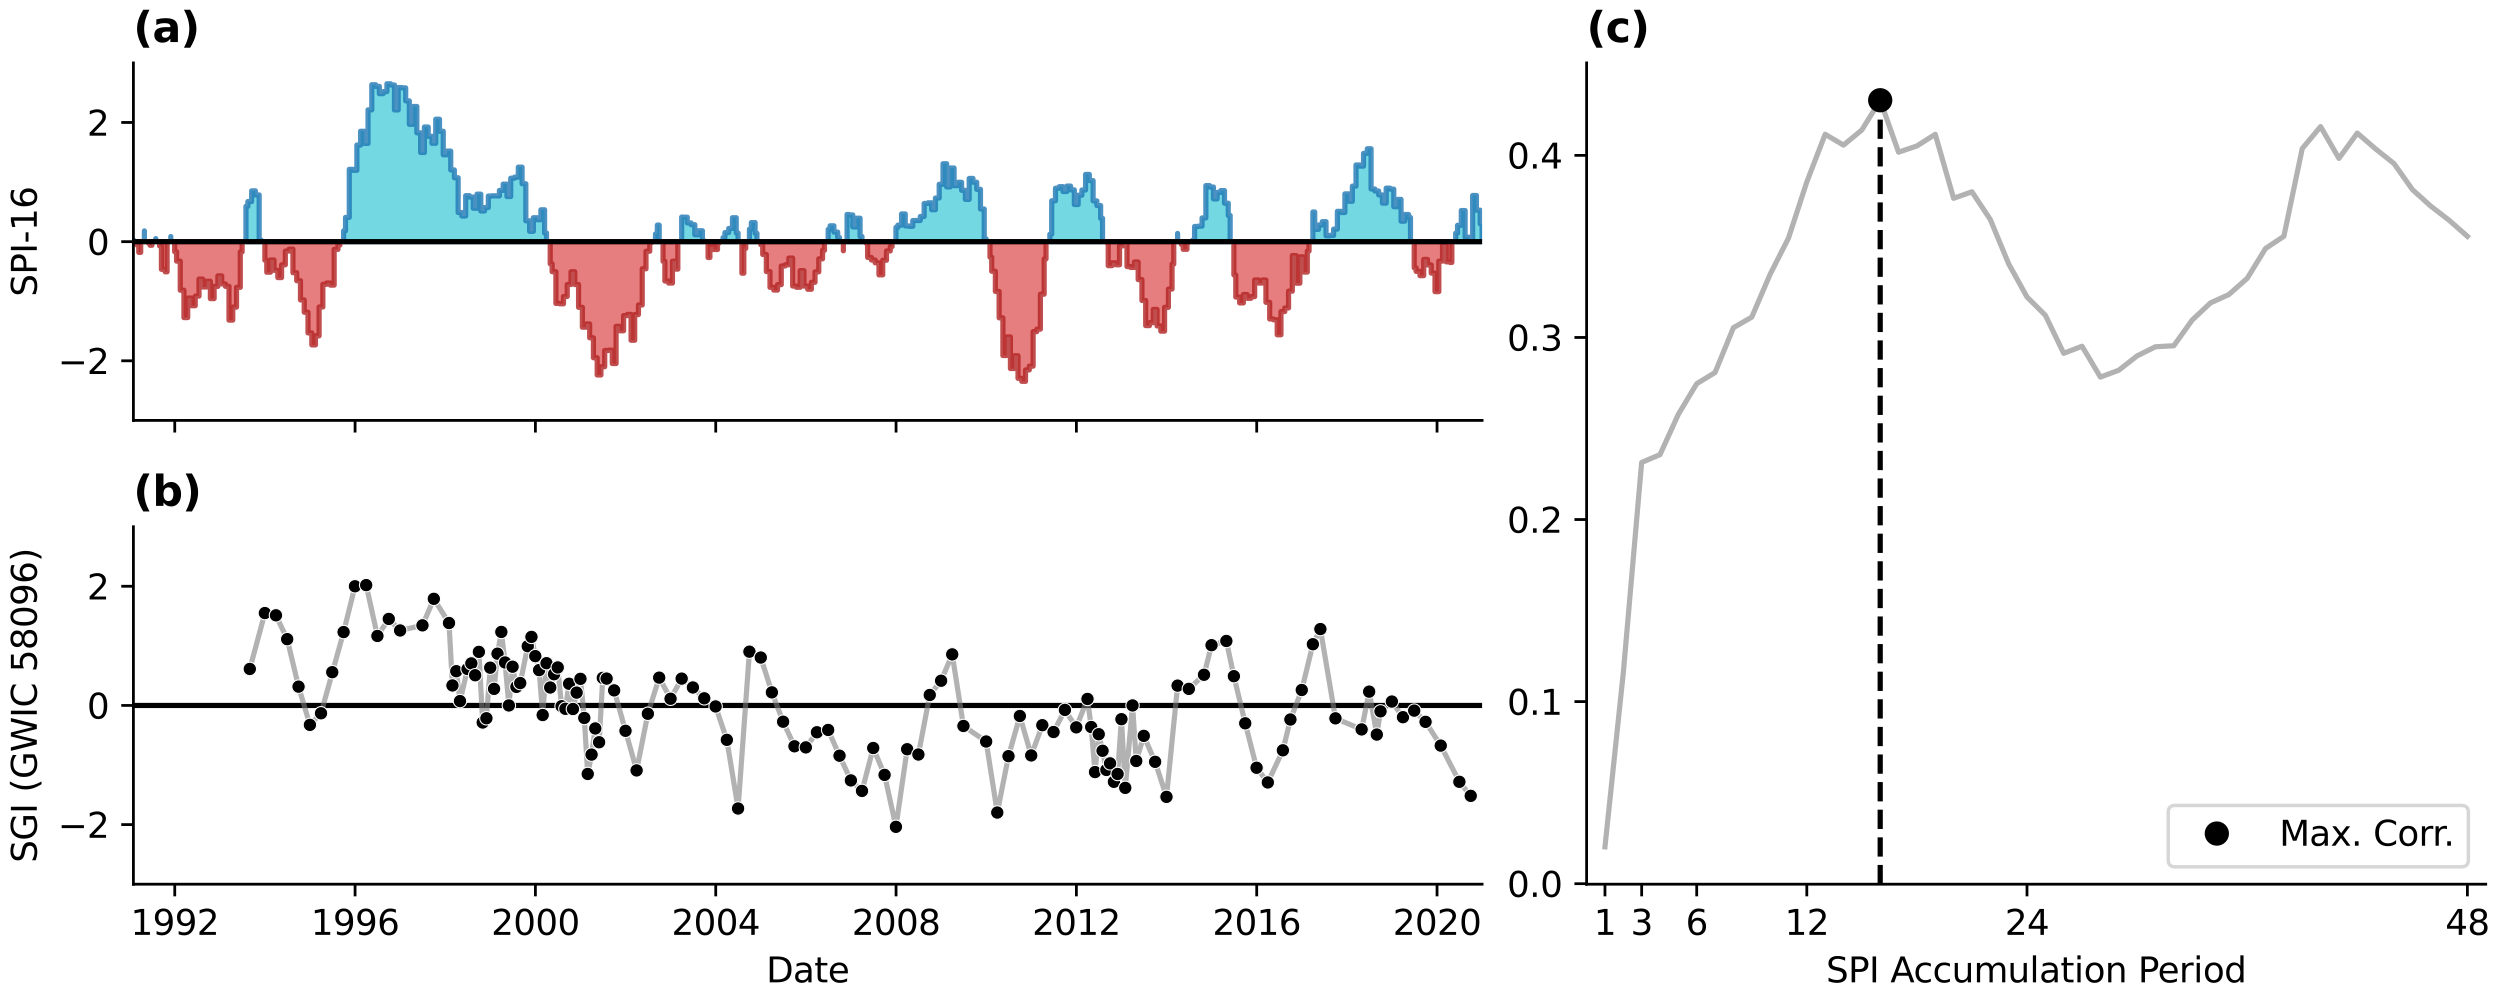 <?xml version="1.0" encoding="utf-8" standalone="no"?>
<!DOCTYPE svg PUBLIC "-//W3C//DTD SVG 1.1//EN"
  "http://www.w3.org/Graphics/SVG/1.1/DTD/svg11.dtd">
<svg xmlns:xlink="http://www.w3.org/1999/xlink" width="720pt" height="288pt" viewBox="0 0 720 288" xmlns="http://www.w3.org/2000/svg" version="1.1">
 <defs>
  <style type="text/css">*{stroke-linejoin: round; stroke-linecap: butt}</style>
 </defs>
 <g id="figure_1">
  <g id="patch_1">
   <path d="M 0 288 
L 720 288 
L 720 0 
L 0 0 
z
" style="fill: #ffffff"/>
  </g>
  <g id="axes_1">
   <g id="patch_2">
    <path d="M 38.421 121.071 
L 426.842 121.071 
L 426.842 18.118 
L 38.421 18.118 
z
" style="fill: #ffffff"/>
   </g>
   <g id="PolyCollection_1">
    <path d="M 38.421 69.595 
L 38.421 69.109 
L 38.421 69.109 
L 38.421 69.595 
L 38.421 69.595 
L 38.421 69.595 
z
" clip-path="url(#pea01d4ae52)" style="fill: #17becf; fill-opacity: 0.6; stroke: #1f77b4; stroke-opacity: 0.8; stroke-width: 1.5"/>
    <path d="M 41.584 69.595 
L 41.584 66.507 
L 41.584 66.507 
L 41.584 69.595 
L 41.584 69.595 
L 41.584 69.595 
z
" clip-path="url(#pea01d4ae52)" style="fill: #17becf; fill-opacity: 0.6; stroke: #1f77b4; stroke-opacity: 0.8; stroke-width: 1.5"/>
    <path d="M 44.855 69.595 
L 44.855 68.722 
L 44.855 68.722 
L 44.855 69.595 
L 44.855 69.595 
L 44.855 69.595 
z
" clip-path="url(#pea01d4ae52)" style="fill: #17becf; fill-opacity: 0.6; stroke: #1f77b4; stroke-opacity: 0.8; stroke-width: 1.5"/>
    <path d="M 49.191 69.595 
L 49.191 68.13 
L 49.191 68.13 
L 49.191 69.595 
L 49.191 69.595 
L 49.191 69.595 
z
" clip-path="url(#pea01d4ae52)" style="fill: #17becf; fill-opacity: 0.6; stroke: #1f77b4; stroke-opacity: 0.8; stroke-width: 1.5"/>
    <path d="M 70.839 69.595 
L 70.839 59.416 
L 71.39 59.416 
L 71.39 58.046 
L 72.474 58.046 
L 72.474 54.97 
L 73.559 54.97 
L 73.559 56.137 
L 74.643 56.137 
L 74.643 69.126 
L 75.176 69.126 
L 75.176 69.595 
L 75.176 69.595 
L 74.643 69.595 
L 74.643 69.595 
L 73.559 69.595 
L 73.559 69.595 
L 72.474 69.595 
L 72.474 69.595 
L 71.39 69.595 
L 71.39 69.595 
L 70.839 69.595 
z
" clip-path="url(#pea01d4ae52)" style="fill: #17becf; fill-opacity: 0.6; stroke: #1f77b4; stroke-opacity: 0.8; stroke-width: 1.5"/>
    <path d="M 98.957 69.595 
L 98.957 66.478 
L 99.508 66.478 
L 99.508 62.607 
L 100.592 62.607 
L 100.592 48.773 
L 101.676 48.773 
L 101.676 49.052 
L 102.778 49.052 
L 102.778 41.772 
L 103.845 41.772 
L 103.845 37.8 
L 104.911 37.8 
L 104.911 41.299 
L 105.995 41.299 
L 105.995 31.639 
L 107.079 31.639 
L 107.079 24.396 
L 108.164 24.396 
L 108.164 24.874 
L 109.248 24.874 
L 109.248 26.972 
L 110.35 26.972 
L 110.35 26.385 
L 111.434 26.385 
L 111.434 24.135 
L 112.518 24.135 
L 112.518 24.474 
L 113.602 24.474 
L 113.602 31.663 
L 114.686 31.663 
L 114.686 25.215 
L 115.788 25.215 
L 115.788 25.314 
L 116.837 25.314 
L 116.837 29.06 
L 117.886 29.06 
L 117.886 35.799 
L 118.97 35.799 
L 118.97 30.66 
L 120.054 30.66 
L 120.054 38.261 
L 121.138 38.261 
L 121.138 43.918 
L 122.222 43.918 
L 122.222 36.582 
L 123.324 36.582 
L 123.324 39.262 
L 124.408 39.262 
L 124.408 41.265 
L 125.493 41.265 
L 125.493 34.332 
L 126.577 34.332 
L 126.577 37.804 
L 127.661 37.804 
L 127.661 44.573 
L 128.763 44.573 
L 128.763 43.515 
L 129.812 43.515 
L 129.812 48.947 
L 130.86 48.947 
L 130.86 51.186 
L 131.944 51.186 
L 131.944 61.203 
L 133.029 61.203 
L 133.029 62.207 
L 134.113 62.207 
L 134.113 56.351 
L 135.197 56.351 
L 135.197 56.749 
L 136.299 56.749 
L 136.299 59.983 
L 137.383 59.983 
L 137.383 55.916 
L 138.467 55.916 
L 138.467 60.772 
L 139.551 60.772 
L 139.551 59.767 
L 140.636 59.767 
L 140.636 56.457 
L 141.738 56.457 
L 141.738 56.401 
L 142.786 56.401 
L 142.786 56.427 
L 143.835 56.427 
L 143.835 54.842 
L 144.919 54.842 
L 144.919 53.033 
L 146.003 53.033 
L 146.003 56.605 
L 147.087 56.605 
L 147.087 51.326 
L 148.172 51.326 
L 148.172 51.026 
L 149.274 51.026 
L 149.274 48.131 
L 150.358 48.131 
L 150.358 52.92 
L 151.442 52.92 
L 151.442 63.588 
L 152.526 63.588 
L 152.526 66.624 
L 153.61 66.624 
L 153.61 62.7 
L 154.712 62.7 
L 154.712 63.28 
L 155.779 63.28 
L 155.779 60.419 
L 156.845 60.419 
L 156.845 67.096 
L 157.396 67.096 
L 157.396 69.595 
L 157.396 69.595 
L 156.845 69.595 
L 156.845 69.595 
L 155.779 69.595 
L 155.779 69.595 
L 154.712 69.595 
L 154.712 69.595 
L 153.61 69.595 
L 153.61 69.595 
L 152.526 69.595 
L 152.526 69.595 
L 151.442 69.595 
L 151.442 69.595 
L 150.358 69.595 
L 150.358 69.595 
L 149.274 69.595 
L 149.274 69.595 
L 148.172 69.595 
L 148.172 69.595 
L 147.087 69.595 
L 147.087 69.595 
L 146.003 69.595 
L 146.003 69.595 
L 144.919 69.595 
L 144.919 69.595 
L 143.835 69.595 
L 143.835 69.595 
L 142.786 69.595 
L 142.786 69.595 
L 141.738 69.595 
L 141.738 69.595 
L 140.636 69.595 
L 140.636 69.595 
L 139.551 69.595 
L 139.551 69.595 
L 138.467 69.595 
L 138.467 69.595 
L 137.383 69.595 
L 137.383 69.595 
L 136.299 69.595 
L 136.299 69.595 
L 135.197 69.595 
L 135.197 69.595 
L 134.113 69.595 
L 134.113 69.595 
L 133.029 69.595 
L 133.029 69.595 
L 131.944 69.595 
L 131.944 69.595 
L 130.86 69.595 
L 130.86 69.595 
L 129.812 69.595 
L 129.812 69.595 
L 128.763 69.595 
L 128.763 69.595 
L 127.661 69.595 
L 127.661 69.595 
L 126.577 69.595 
L 126.577 69.595 
L 125.493 69.595 
L 125.493 69.595 
L 124.408 69.595 
L 124.408 69.595 
L 123.324 69.595 
L 123.324 69.595 
L 122.222 69.595 
L 122.222 69.595 
L 121.138 69.595 
L 121.138 69.595 
L 120.054 69.595 
L 120.054 69.595 
L 118.97 69.595 
L 118.97 69.595 
L 117.886 69.595 
L 117.886 69.595 
L 116.837 69.595 
L 116.837 69.595 
L 115.788 69.595 
L 115.788 69.595 
L 114.686 69.595 
L 114.686 69.595 
L 113.602 69.595 
L 113.602 69.595 
L 112.518 69.595 
L 112.518 69.595 
L 111.434 69.595 
L 111.434 69.595 
L 110.35 69.595 
L 110.35 69.595 
L 109.248 69.595 
L 109.248 69.595 
L 108.164 69.595 
L 108.164 69.595 
L 107.079 69.595 
L 107.079 69.595 
L 105.995 69.595 
L 105.995 69.595 
L 104.911 69.595 
L 104.911 69.595 
L 103.845 69.595 
L 103.845 69.595 
L 102.778 69.595 
L 102.778 69.595 
L 101.676 69.595 
L 101.676 69.595 
L 100.592 69.595 
L 100.592 69.595 
L 99.508 69.595 
L 99.508 69.595 
L 98.957 69.595 
z
" clip-path="url(#pea01d4ae52)" style="fill: #17becf; fill-opacity: 0.6; stroke: #1f77b4; stroke-opacity: 0.8; stroke-width: 1.5"/>
    <path d="M 188.784 69.595 
L 188.784 67.378 
L 189.317 67.378 
L 189.317 64.828 
L 189.85 64.828 
L 189.85 69.595 
L 189.85 69.595 
L 189.317 69.595 
L 189.317 69.595 
L 188.784 69.595 
z
" clip-path="url(#pea01d4ae52)" style="fill: #17becf; fill-opacity: 0.6; stroke: #1f77b4; stroke-opacity: 0.8; stroke-width: 1.5"/>
    <path d="M 196.32 69.595 
L 196.32 62.516 
L 196.853 62.516 
L 196.853 62.549 
L 197.937 62.549 
L 197.937 64.202 
L 199.021 64.202 
L 199.021 64.709 
L 200.106 64.709 
L 200.106 67.596 
L 201.208 67.596 
L 201.208 66.447 
L 202.292 66.447 
L 202.292 69.332 
L 202.825 69.332 
L 202.825 69.595 
L 202.825 69.595 
L 202.292 69.595 
L 202.292 69.595 
L 201.208 69.595 
L 201.208 69.595 
L 200.106 69.595 
L 200.106 69.595 
L 199.021 69.595 
L 199.021 69.595 
L 197.937 69.595 
L 197.937 69.595 
L 196.853 69.595 
L 196.853 69.595 
L 196.32 69.595 
z
" clip-path="url(#pea01d4ae52)" style="fill: #17becf; fill-opacity: 0.6; stroke: #1f77b4; stroke-opacity: 0.8; stroke-width: 1.5"/>
    <path d="M 208.228 69.595 
L 208.228 68.445 
L 208.779 68.445 
L 208.779 66.983 
L 209.863 66.983 
L 209.863 65.798 
L 210.947 65.798 
L 210.947 62.703 
L 212.032 62.703 
L 212.032 67.11 
L 212.565 67.11 
L 212.565 69.595 
L 212.565 69.595 
L 212.032 69.595 
L 212.032 69.595 
L 210.947 69.595 
L 210.947 69.595 
L 209.863 69.595 
L 209.863 69.595 
L 208.779 69.595 
L 208.779 69.595 
L 208.228 69.595 
z
" clip-path="url(#pea01d4ae52)" style="fill: #17becf; fill-opacity: 0.6; stroke: #1f77b4; stroke-opacity: 0.8; stroke-width: 1.5"/>
    <path d="M 215.835 69.595 
L 215.835 66.002 
L 216.386 66.002 
L 216.386 64.103 
L 217.47 64.103 
L 217.47 67.191 
L 218.003 67.191 
L 218.003 69.595 
L 218.003 69.595 
L 217.47 69.595 
L 217.47 69.595 
L 216.386 69.595 
L 216.386 69.595 
L 215.835 69.595 
z
" clip-path="url(#pea01d4ae52)" style="fill: #17becf; fill-opacity: 0.6; stroke: #1f77b4; stroke-opacity: 0.8; stroke-width: 1.5"/>
    <path d="M 238.514 69.595 
L 238.514 66.079 
L 239.065 66.079 
L 239.065 65.034 
L 240.167 65.034 
L 240.167 66.838 
L 241.251 66.838 
L 241.251 68.407 
L 241.784 68.407 
L 241.784 69.595 
L 241.784 69.595 
L 241.251 69.595 
L 241.251 69.595 
L 240.167 69.595 
L 240.167 69.595 
L 239.065 69.595 
L 239.065 69.595 
L 238.514 69.595 
z
" clip-path="url(#pea01d4ae52)" style="fill: #17becf; fill-opacity: 0.6; stroke: #1f77b4; stroke-opacity: 0.8; stroke-width: 1.5"/>
    <path d="M 243.953 69.595 
L 243.953 61.759 
L 244.504 61.759 
L 244.504 61.906 
L 245.606 61.906 
L 245.606 65.359 
L 246.654 65.359 
L 246.654 62.847 
L 247.703 62.847 
L 247.703 68.119 
L 248.254 68.119 
L 248.254 69.595 
L 248.254 69.595 
L 247.703 69.595 
L 247.703 69.595 
L 246.654 69.595 
L 246.654 69.595 
L 245.606 69.595 
L 245.606 69.595 
L 244.504 69.595 
L 244.504 69.595 
L 243.953 69.595 
z
" clip-path="url(#pea01d4ae52)" style="fill: #17becf; fill-opacity: 0.6; stroke: #1f77b4; stroke-opacity: 0.8; stroke-width: 1.5"/>
    <path d="M 258.029 69.595 
L 258.029 65.502 
L 258.58 65.502 
L 258.58 64.849 
L 259.647 64.849 
L 259.647 61.607 
L 260.713 61.607 
L 260.713 65.065 
L 261.797 65.065 
L 261.797 65.174 
L 262.881 65.174 
L 262.881 63.524 
L 263.966 63.524 
L 263.966 63.503 
L 265.05 63.503 
L 265.05 62.346 
L 266.152 62.346 
L 266.152 58.602 
L 267.236 58.602 
L 267.236 58.409 
L 268.32 58.409 
L 268.32 60.406 
L 269.404 60.406 
L 269.404 57.031 
L 270.488 57.031 
L 270.488 53.074 
L 271.59 53.074 
L 271.59 47.16 
L 272.639 47.16 
L 272.639 53.837 
L 273.688 53.837 
L 273.688 48.391 
L 274.772 48.391 
L 274.772 53.474 
L 275.856 53.474 
L 275.856 52.494 
L 276.94 52.494 
L 276.94 54.812 
L 278.024 54.812 
L 278.024 57.419 
L 279.126 57.419 
L 279.126 51.39 
L 280.211 51.39 
L 280.211 52.472 
L 281.295 52.472 
L 281.295 54.527 
L 282.379 54.527 
L 282.379 60.199 
L 283.463 60.199 
L 283.463 68.812 
L 284.014 68.812 
L 284.014 69.595 
L 284.014 69.595 
L 283.463 69.595 
L 283.463 69.595 
L 282.379 69.595 
L 282.379 69.595 
L 281.295 69.595 
L 281.295 69.595 
L 280.211 69.595 
L 280.211 69.595 
L 279.126 69.595 
L 279.126 69.595 
L 278.024 69.595 
L 278.024 69.595 
L 276.94 69.595 
L 276.94 69.595 
L 275.856 69.595 
L 275.856 69.595 
L 274.772 69.595 
L 274.772 69.595 
L 273.688 69.595 
L 273.688 69.595 
L 272.639 69.595 
L 272.639 69.595 
L 271.59 69.595 
L 271.59 69.595 
L 270.488 69.595 
L 270.488 69.595 
L 269.404 69.595 
L 269.404 69.595 
L 268.32 69.595 
L 268.32 69.595 
L 267.236 69.595 
L 267.236 69.595 
L 266.152 69.595 
L 266.152 69.595 
L 265.05 69.595 
L 265.05 69.595 
L 263.966 69.595 
L 263.966 69.595 
L 262.881 69.595 
L 262.881 69.595 
L 261.797 69.595 
L 261.797 69.595 
L 260.713 69.595 
L 260.713 69.595 
L 259.647 69.595 
L 259.647 69.595 
L 258.58 69.595 
L 258.58 69.595 
L 258.029 69.595 
z
" clip-path="url(#pea01d4ae52)" style="fill: #17becf; fill-opacity: 0.6; stroke: #1f77b4; stroke-opacity: 0.8; stroke-width: 1.5"/>
    <path d="M 302.356 69.595 
L 302.356 67.465 
L 302.889 67.465 
L 302.889 57.832 
L 303.974 57.832 
L 303.974 54.213 
L 305.076 54.213 
L 305.076 53.766 
L 306.16 53.766 
L 306.16 55.164 
L 307.244 55.164 
L 307.244 53.591 
L 308.328 53.591 
L 308.328 54.685 
L 309.412 54.685 
L 309.412 58.905 
L 310.514 58.905 
L 310.514 56.223 
L 311.581 56.223 
L 311.581 54.728 
L 312.647 54.728 
L 312.647 50.234 
L 313.731 50.234 
L 313.731 52.014 
L 314.815 52.014 
L 314.815 57.86 
L 315.9 57.86 
L 315.9 59.193 
L 316.984 59.193 
L 316.984 62.876 
L 317.535 62.876 
L 317.535 69.595 
L 317.535 69.595 
L 316.984 69.595 
L 316.984 69.595 
L 315.9 69.595 
L 315.9 69.595 
L 314.815 69.595 
L 314.815 69.595 
L 313.731 69.595 
L 313.731 69.595 
L 312.647 69.595 
L 312.647 69.595 
L 311.581 69.595 
L 311.581 69.595 
L 310.514 69.595 
L 310.514 69.595 
L 309.412 69.595 
L 309.412 69.595 
L 308.328 69.595 
L 308.328 69.595 
L 307.244 69.595 
L 307.244 69.595 
L 306.16 69.595 
L 306.16 69.595 
L 305.076 69.595 
L 305.076 69.595 
L 303.974 69.595 
L 303.974 69.595 
L 302.889 69.595 
L 302.889 69.595 
L 302.356 69.595 
z
" clip-path="url(#pea01d4ae52)" style="fill: #17becf; fill-opacity: 0.6; stroke: #1f77b4; stroke-opacity: 0.8; stroke-width: 1.5"/>
    <path d="M 339.147 69.595 
L 339.147 67.231 
L 339.147 67.231 
L 339.147 69.595 
L 339.147 69.595 
L 339.147 69.595 
z
" clip-path="url(#pea01d4ae52)" style="fill: #17becf; fill-opacity: 0.6; stroke: #1f77b4; stroke-opacity: 0.8; stroke-width: 1.5"/>
    <path d="M 343.484 69.595 
L 343.484 69.183 
L 344.035 69.183 
L 344.035 65.232 
L 345.119 65.232 
L 345.119 65.13 
L 346.203 65.13 
L 346.203 62.762 
L 347.288 62.762 
L 347.288 53.461 
L 348.372 53.461 
L 348.372 53.866 
L 349.474 53.866 
L 349.474 57.289 
L 350.522 57.289 
L 350.522 55.431 
L 351.571 55.431 
L 351.571 54.894 
L 352.655 54.894 
L 352.655 58.53 
L 353.739 58.53 
L 353.739 62.039 
L 354.29 62.039 
L 354.29 69.595 
L 354.29 69.595 
L 353.739 69.595 
L 353.739 69.595 
L 352.655 69.595 
L 352.655 69.595 
L 351.571 69.595 
L 351.571 69.595 
L 350.522 69.595 
L 350.522 69.595 
L 349.474 69.595 
L 349.474 69.595 
L 348.372 69.595 
L 348.372 69.595 
L 347.288 69.595 
L 347.288 69.595 
L 346.203 69.595 
L 346.203 69.595 
L 345.119 69.595 
L 345.119 69.595 
L 344.035 69.595 
L 344.035 69.595 
L 343.484 69.595 
z
" clip-path="url(#pea01d4ae52)" style="fill: #17becf; fill-opacity: 0.6; stroke: #1f77b4; stroke-opacity: 0.8; stroke-width: 1.5"/>
    <path d="M 378.107 69.595 
L 378.107 61.05 
L 378.64 61.05 
L 378.64 66.068 
L 379.724 66.068 
L 379.724 64.801 
L 380.808 64.801 
L 380.808 63.844 
L 381.892 63.844 
L 381.892 67.894 
L 382.994 67.894 
L 382.994 67.779 
L 384.079 67.779 
L 384.079 65.99 
L 385.163 65.99 
L 385.163 60.864 
L 386.247 60.864 
L 386.247 61.212 
L 387.331 61.212 
L 387.331 55.833 
L 388.433 55.833 
L 388.433 57.961 
L 389.482 57.961 
L 389.482 53.608 
L 390.53 53.608 
L 390.53 47.518 
L 391.615 47.518 
L 391.615 47.849 
L 392.699 47.849 
L 392.699 44.166 
L 393.783 44.166 
L 393.783 42.839 
L 394.867 42.839 
L 394.867 54.436 
L 395.969 54.436 
L 395.969 55.01 
L 397.053 55.01 
L 397.053 56.137 
L 398.137 56.137 
L 398.137 58.506 
L 399.222 58.506 
L 399.222 54.177 
L 400.306 54.177 
L 400.306 54.472 
L 401.408 54.472 
L 401.408 59.538 
L 402.456 59.538 
L 402.456 57.431 
L 403.505 57.431 
L 403.505 63.704 
L 404.589 63.704 
L 404.589 61.773 
L 405.673 61.773 
L 405.673 62.643 
L 406.224 62.643 
L 406.224 69.595 
L 406.224 69.595 
L 405.673 69.595 
L 405.673 69.595 
L 404.589 69.595 
L 404.589 69.595 
L 403.505 69.595 
L 403.505 69.595 
L 402.456 69.595 
L 402.456 69.595 
L 401.408 69.595 
L 401.408 69.595 
L 400.306 69.595 
L 400.306 69.595 
L 399.222 69.595 
L 399.222 69.595 
L 398.137 69.595 
L 398.137 69.595 
L 397.053 69.595 
L 397.053 69.595 
L 395.969 69.595 
L 395.969 69.595 
L 394.867 69.595 
L 394.867 69.595 
L 393.783 69.595 
L 393.783 69.595 
L 392.699 69.595 
L 392.699 69.595 
L 391.615 69.595 
L 391.615 69.595 
L 390.53 69.595 
L 390.53 69.595 
L 389.482 69.595 
L 389.482 69.595 
L 388.433 69.595 
L 388.433 69.595 
L 387.331 69.595 
L 387.331 69.595 
L 386.247 69.595 
L 386.247 69.595 
L 385.163 69.595 
L 385.163 69.595 
L 384.079 69.595 
L 384.079 69.595 
L 382.994 69.595 
L 382.994 69.595 
L 381.892 69.595 
L 381.892 69.595 
L 380.808 69.595 
L 380.808 69.595 
L 379.724 69.595 
L 379.724 69.595 
L 378.64 69.595 
L 378.64 69.595 
L 378.107 69.595 
z
" clip-path="url(#pea01d4ae52)" style="fill: #17becf; fill-opacity: 0.6; stroke: #1f77b4; stroke-opacity: 0.8; stroke-width: 1.5"/>
    <path d="M 419.234 69.595 
L 419.234 67.166 
L 419.768 67.166 
L 419.768 64.884 
L 420.852 64.884 
L 420.852 60.633 
L 421.954 60.633 
L 421.954 68.291 
L 423.038 68.291 
L 423.038 68.822 
L 424.122 68.822 
L 424.122 56.294 
L 425.206 56.294 
L 425.206 60.537 
L 426.291 60.537 
L 426.291 64.469 
L 426.842 64.469 
L 426.842 69.595 
L 426.842 69.595 
L 426.291 69.595 
L 426.291 69.595 
L 425.206 69.595 
L 425.206 69.595 
L 424.122 69.595 
L 424.122 69.595 
L 423.038 69.595 
L 423.038 69.595 
L 421.954 69.595 
L 421.954 69.595 
L 420.852 69.595 
L 420.852 69.595 
L 419.768 69.595 
L 419.768 69.595 
L 419.234 69.595 
z
" clip-path="url(#pea01d4ae52)" style="fill: #17becf; fill-opacity: 0.6; stroke: #1f77b4; stroke-opacity: 0.8; stroke-width: 1.5"/>
   </g>
   <g id="PolyCollection_2">
    <path d="M 39.416 69.595 
L 39.416 70.538 
L 39.967 70.538 
L 39.967 72.681 
L 40.518 72.681 
L 40.518 69.595 
L 40.518 69.595 
L 39.967 69.595 
L 39.967 69.595 
L 39.416 69.595 
z
" clip-path="url(#pea01d4ae52)" style="fill: #d62728; fill-opacity: 0.6; stroke: #b22222; stroke-opacity: 0.8; stroke-width: 1.5"/>
    <path d="M 42.686 69.595 
L 42.686 69.938 
L 43.219 69.938 
L 43.219 70.636 
L 43.753 70.636 
L 43.753 69.595 
L 43.753 69.595 
L 43.219 69.595 
L 43.219 69.595 
L 42.686 69.595 
z
" clip-path="url(#pea01d4ae52)" style="fill: #d62728; fill-opacity: 0.6; stroke: #b22222; stroke-opacity: 0.8; stroke-width: 1.5"/>
    <path d="M 45.956 69.595 
L 45.956 70.83 
L 46.49 70.83 
L 46.49 77.564 
L 47.574 77.564 
L 47.574 78.284 
L 48.125 78.284 
L 48.125 69.595 
L 48.125 69.595 
L 47.574 69.595 
L 47.574 69.595 
L 46.49 69.595 
L 46.49 69.595 
L 45.956 69.595 
z
" clip-path="url(#pea01d4ae52)" style="fill: #d62728; fill-opacity: 0.6; stroke: #b22222; stroke-opacity: 0.8; stroke-width: 1.5"/>
    <path d="M 50.293 69.595 
L 50.293 72.485 
L 50.844 72.485 
L 50.844 75.206 
L 51.911 75.206 
L 51.911 83.578 
L 52.977 83.578 
L 52.977 91.467 
L 54.061 91.467 
L 54.061 85.846 
L 55.145 85.846 
L 55.145 88.05 
L 56.23 88.05 
L 56.23 85.29 
L 57.314 85.29 
L 57.314 80.378 
L 58.416 80.378 
L 58.416 82.648 
L 59.5 82.648 
L 59.5 81.004 
L 60.584 81.004 
L 60.584 85.993 
L 61.668 85.993 
L 61.668 82.481 
L 62.752 82.481 
L 62.752 79.455 
L 63.854 79.455 
L 63.854 81.756 
L 64.903 81.756 
L 64.903 82.467 
L 65.952 82.467 
L 65.952 92.19 
L 67.036 92.19 
L 67.036 88.448 
L 68.12 88.448 
L 68.12 82.754 
L 69.204 82.754 
L 69.204 72.541 
L 69.737 72.541 
L 69.737 69.595 
L 69.737 69.595 
L 69.204 69.595 
L 69.204 69.595 
L 68.12 69.595 
L 68.12 69.595 
L 67.036 69.595 
L 67.036 69.595 
L 65.952 69.595 
L 65.952 69.595 
L 64.903 69.595 
L 64.903 69.595 
L 63.854 69.595 
L 63.854 69.595 
L 62.752 69.595 
L 62.752 69.595 
L 61.668 69.595 
L 61.668 69.595 
L 60.584 69.595 
L 60.584 69.595 
L 59.5 69.595 
L 59.5 69.595 
L 58.416 69.595 
L 58.416 69.595 
L 57.314 69.595 
L 57.314 69.595 
L 56.23 69.595 
L 56.23 69.595 
L 55.145 69.595 
L 55.145 69.595 
L 54.061 69.595 
L 54.061 69.595 
L 52.977 69.595 
L 52.977 69.595 
L 51.911 69.595 
L 51.911 69.595 
L 50.844 69.595 
L 50.844 69.595 
L 50.293 69.595 
z
" clip-path="url(#pea01d4ae52)" style="fill: #d62728; fill-opacity: 0.6; stroke: #b22222; stroke-opacity: 0.8; stroke-width: 1.5"/>
    <path d="M 76.278 69.595 
L 76.278 74.952 
L 76.829 74.952 
L 76.829 78.4 
L 77.878 78.4 
L 77.878 74.88 
L 78.926 74.88 
L 78.926 77.851 
L 80.01 77.851 
L 80.01 79.944 
L 81.095 79.944 
L 81.095 76.265 
L 82.179 76.265 
L 82.179 72.315 
L 83.263 72.315 
L 83.263 71.748 
L 84.365 71.748 
L 84.365 78.543 
L 85.449 78.543 
L 85.449 80.845 
L 86.533 80.845 
L 86.533 86.379 
L 87.617 86.379 
L 87.617 89.922 
L 88.702 89.922 
L 88.702 95.878 
L 89.804 95.878 
L 89.804 99.335 
L 90.852 99.335 
L 90.852 96.718 
L 91.901 96.718 
L 91.901 88.415 
L 92.985 88.415 
L 92.985 81.89 
L 94.069 81.89 
L 94.069 81.506 
L 95.153 81.506 
L 95.153 82.121 
L 96.238 82.121 
L 96.238 71.812 
L 97.34 71.812 
L 97.34 70.58 
L 97.891 70.58 
L 97.891 69.595 
L 97.891 69.595 
L 97.34 69.595 
L 97.34 69.595 
L 96.238 69.595 
L 96.238 69.595 
L 95.153 69.595 
L 95.153 69.595 
L 94.069 69.595 
L 94.069 69.595 
L 92.985 69.595 
L 92.985 69.595 
L 91.901 69.595 
L 91.901 69.595 
L 90.852 69.595 
L 90.852 69.595 
L 89.804 69.595 
L 89.804 69.595 
L 88.702 69.595 
L 88.702 69.595 
L 87.617 69.595 
L 87.617 69.595 
L 86.533 69.595 
L 86.533 69.595 
L 85.449 69.595 
L 85.449 69.595 
L 84.365 69.595 
L 84.365 69.595 
L 83.263 69.595 
L 83.263 69.595 
L 82.179 69.595 
L 82.179 69.595 
L 81.095 69.595 
L 81.095 69.595 
L 80.01 69.595 
L 80.01 69.595 
L 78.926 69.595 
L 78.926 69.595 
L 77.878 69.595 
L 77.878 69.595 
L 76.829 69.595 
L 76.829 69.595 
L 76.278 69.595 
z
" clip-path="url(#pea01d4ae52)" style="fill: #d62728; fill-opacity: 0.6; stroke: #b22222; stroke-opacity: 0.8; stroke-width: 1.5"/>
    <path d="M 158.462 69.595 
L 158.462 75.976 
L 159.013 75.976 
L 159.013 78.254 
L 160.098 78.254 
L 160.098 87.384 
L 161.182 87.384 
L 161.182 87.49 
L 162.284 87.49 
L 162.284 85.376 
L 163.368 85.376 
L 163.368 81.931 
L 164.452 81.931 
L 164.452 78.26 
L 165.536 78.26 
L 165.536 81.941 
L 166.62 81.941 
L 166.62 88.507 
L 167.722 88.507 
L 167.722 94.237 
L 168.771 94.237 
L 168.771 93.301 
L 169.82 93.301 
L 169.82 97.287 
L 170.904 97.287 
L 170.904 103.036 
L 171.988 103.036 
L 171.988 107.998 
L 173.072 107.998 
L 173.072 105.618 
L 174.156 105.618 
L 174.156 100.935 
L 175.258 100.935 
L 175.258 100.859 
L 176.343 100.859 
L 176.343 104.704 
L 177.427 104.704 
L 177.427 93.992 
L 178.511 93.992 
L 178.511 95.26 
L 179.595 95.26 
L 179.595 90.895 
L 180.697 90.895 
L 180.697 90.546 
L 181.746 90.546 
L 181.746 97.99 
L 182.794 97.99 
L 182.794 90.595 
L 183.878 90.595 
L 183.878 87.833 
L 184.963 87.833 
L 184.963 77.418 
L 186.047 77.418 
L 186.047 72.363 
L 187.131 72.363 
L 187.131 69.854 
L 187.682 69.854 
L 187.682 69.595 
L 187.682 69.595 
L 187.131 69.595 
L 187.131 69.595 
L 186.047 69.595 
L 186.047 69.595 
L 184.963 69.595 
L 184.963 69.595 
L 183.878 69.595 
L 183.878 69.595 
L 182.794 69.595 
L 182.794 69.595 
L 181.746 69.595 
L 181.746 69.595 
L 180.697 69.595 
L 180.697 69.595 
L 179.595 69.595 
L 179.595 69.595 
L 178.511 69.595 
L 178.511 69.595 
L 177.427 69.595 
L 177.427 69.595 
L 176.343 69.595 
L 176.343 69.595 
L 175.258 69.595 
L 175.258 69.595 
L 174.156 69.595 
L 174.156 69.595 
L 173.072 69.595 
L 173.072 69.595 
L 171.988 69.595 
L 171.988 69.595 
L 170.904 69.595 
L 170.904 69.595 
L 169.82 69.595 
L 169.82 69.595 
L 168.771 69.595 
L 168.771 69.595 
L 167.722 69.595 
L 167.722 69.595 
L 166.62 69.595 
L 166.62 69.595 
L 165.536 69.595 
L 165.536 69.595 
L 164.452 69.595 
L 164.452 69.595 
L 163.368 69.595 
L 163.368 69.595 
L 162.284 69.595 
L 162.284 69.595 
L 161.182 69.595 
L 161.182 69.595 
L 160.098 69.595 
L 160.098 69.595 
L 159.013 69.595 
L 159.013 69.595 
L 158.462 69.595 
z
" clip-path="url(#pea01d4ae52)" style="fill: #d62728; fill-opacity: 0.6; stroke: #b22222; stroke-opacity: 0.8; stroke-width: 1.5"/>
    <path d="M 190.952 69.595 
L 190.952 75.246 
L 191.485 75.246 
L 191.485 80.937 
L 192.57 80.937 
L 192.57 81.523 
L 193.672 81.523 
L 193.672 75.205 
L 194.72 75.205 
L 194.72 77.514 
L 195.218 77.514 
L 195.218 69.595 
L 195.218 69.595 
L 194.72 69.595 
L 194.72 69.595 
L 193.672 69.595 
L 193.672 69.595 
L 192.57 69.595 
L 192.57 69.595 
L 191.485 69.595 
L 191.485 69.595 
L 190.952 69.595 
z
" clip-path="url(#pea01d4ae52)" style="fill: #d62728; fill-opacity: 0.6; stroke: #b22222; stroke-opacity: 0.8; stroke-width: 1.5"/>
    <path d="M 203.927 69.595 
L 203.927 74.167 
L 204.46 74.167 
L 204.46 71.089 
L 205.544 71.089 
L 205.544 71.863 
L 206.646 71.863 
L 206.646 69.918 
L 207.197 69.918 
L 207.197 69.595 
L 207.197 69.595 
L 206.646 69.595 
L 206.646 69.595 
L 205.544 69.595 
L 205.544 69.595 
L 204.46 69.595 
L 204.46 69.595 
L 203.927 69.595 
z
" clip-path="url(#pea01d4ae52)" style="fill: #d62728; fill-opacity: 0.6; stroke: #b22222; stroke-opacity: 0.8; stroke-width: 1.5"/>
    <path d="M 213.667 69.595 
L 213.667 78.68 
L 214.218 78.68 
L 214.218 71.532 
L 214.769 71.532 
L 214.769 69.595 
L 214.769 69.595 
L 214.218 69.595 
L 214.218 69.595 
L 213.667 69.595 
z
" clip-path="url(#pea01d4ae52)" style="fill: #d62728; fill-opacity: 0.6; stroke: #b22222; stroke-opacity: 0.8; stroke-width: 1.5"/>
    <path d="M 219.105 69.595 
L 219.105 70.455 
L 219.656 70.455 
L 219.656 73.29 
L 220.705 73.29 
L 220.705 78.203 
L 221.754 78.203 
L 221.754 82.755 
L 222.838 82.755 
L 222.838 83.543 
L 223.922 83.543 
L 223.922 81.983 
L 225.006 81.983 
L 225.006 76.612 
L 226.09 76.612 
L 226.09 76.263 
L 227.192 76.263 
L 227.192 74.329 
L 228.277 74.329 
L 228.277 82.383 
L 229.361 82.383 
L 229.361 82.735 
L 230.445 82.735 
L 230.445 77.941 
L 231.529 77.941 
L 231.529 82.393 
L 232.631 82.393 
L 232.631 83.305 
L 233.68 83.305 
L 233.68 81.303 
L 234.728 81.303 
L 234.728 78.3 
L 235.812 78.3 
L 235.812 74.543 
L 236.897 74.543 
L 236.897 72.101 
L 237.448 72.101 
L 237.448 69.595 
L 237.448 69.595 
L 236.897 69.595 
L 236.897 69.595 
L 235.812 69.595 
L 235.812 69.595 
L 234.728 69.595 
L 234.728 69.595 
L 233.68 69.595 
L 233.68 69.595 
L 232.631 69.595 
L 232.631 69.595 
L 231.529 69.595 
L 231.529 69.595 
L 230.445 69.595 
L 230.445 69.595 
L 229.361 69.595 
L 229.361 69.595 
L 228.277 69.595 
L 228.277 69.595 
L 227.192 69.595 
L 227.192 69.595 
L 226.09 69.595 
L 226.09 69.595 
L 225.006 69.595 
L 225.006 69.595 
L 223.922 69.595 
L 223.922 69.595 
L 222.838 69.595 
L 222.838 69.595 
L 221.754 69.595 
L 221.754 69.595 
L 220.705 69.595 
L 220.705 69.595 
L 219.656 69.595 
L 219.656 69.595 
L 219.105 69.595 
z
" clip-path="url(#pea01d4ae52)" style="fill: #d62728; fill-opacity: 0.6; stroke: #b22222; stroke-opacity: 0.8; stroke-width: 1.5"/>
    <path d="M 242.886 69.595 
L 242.886 72.231 
L 242.886 72.231 
L 242.886 69.595 
L 242.886 69.595 
L 242.886 69.595 
z
" clip-path="url(#pea01d4ae52)" style="fill: #d62728; fill-opacity: 0.6; stroke: #b22222; stroke-opacity: 0.8; stroke-width: 1.5"/>
    <path d="M 249.32 69.595 
L 249.32 69.939 
L 249.871 69.939 
L 249.871 74.131 
L 250.955 74.131 
L 250.955 74.878 
L 252.04 74.878 
L 252.04 75.687 
L 253.142 75.687 
L 253.142 79.158 
L 254.226 79.158 
L 254.226 74.947 
L 255.31 74.947 
L 255.31 72.27 
L 256.394 72.27 
L 256.394 70.999 
L 256.927 70.999 
L 256.927 69.595 
L 256.927 69.595 
L 256.394 69.595 
L 256.394 69.595 
L 255.31 69.595 
L 255.31 69.595 
L 254.226 69.595 
L 254.226 69.595 
L 253.142 69.595 
L 253.142 69.595 
L 252.04 69.595 
L 252.04 69.595 
L 250.955 69.595 
L 250.955 69.595 
L 249.871 69.595 
L 249.871 69.595 
L 249.32 69.595 
z
" clip-path="url(#pea01d4ae52)" style="fill: #d62728; fill-opacity: 0.6; stroke: #b22222; stroke-opacity: 0.8; stroke-width: 1.5"/>
    <path d="M 285.116 69.595 
L 285.116 74.058 
L 285.614 74.058 
L 285.614 78.122 
L 286.662 78.122 
L 286.662 83.932 
L 287.746 83.932 
L 287.746 91.536 
L 288.831 91.536 
L 288.831 102.397 
L 289.915 102.397 
L 289.915 97.032 
L 290.999 97.032 
L 290.999 106.128 
L 292.101 106.128 
L 292.101 102.452 
L 293.185 102.452 
L 293.185 108.956 
L 294.269 108.956 
L 294.269 109.823 
L 295.354 109.823 
L 295.354 106.541 
L 296.438 106.541 
L 296.438 105.456 
L 297.54 105.456 
L 297.54 95.515 
L 298.588 95.515 
L 298.588 94.792 
L 299.637 94.792 
L 299.637 84.722 
L 300.721 84.722 
L 300.721 74.565 
L 301.254 74.565 
L 301.254 69.595 
L 301.254 69.595 
L 300.721 69.595 
L 300.721 69.595 
L 299.637 69.595 
L 299.637 69.595 
L 298.588 69.595 
L 298.588 69.595 
L 297.54 69.595 
L 297.54 69.595 
L 296.438 69.595 
L 296.438 69.595 
L 295.354 69.595 
L 295.354 69.595 
L 294.269 69.595 
L 294.269 69.595 
L 293.185 69.595 
L 293.185 69.595 
L 292.101 69.595 
L 292.101 69.595 
L 290.999 69.595 
L 290.999 69.595 
L 289.915 69.595 
L 289.915 69.595 
L 288.831 69.595 
L 288.831 69.595 
L 287.746 69.595 
L 287.746 69.595 
L 286.662 69.595 
L 286.662 69.595 
L 285.614 69.595 
L 285.614 69.595 
L 285.116 69.595 
z
" clip-path="url(#pea01d4ae52)" style="fill: #d62728; fill-opacity: 0.6; stroke: #b22222; stroke-opacity: 0.8; stroke-width: 1.5"/>
    <path d="M 318.637 69.595 
L 318.637 69.809 
L 319.17 69.809 
L 319.17 76.506 
L 320.254 76.506 
L 320.254 75.679 
L 321.338 75.679 
L 321.338 76.269 
L 322.422 76.269 
L 322.422 70.798 
L 323.524 70.798 
L 323.524 69.7 
L 324.573 69.7 
L 324.573 76.77 
L 325.622 76.77 
L 325.622 77.031 
L 326.706 77.031 
L 326.706 75.441 
L 327.79 75.441 
L 327.79 80.527 
L 328.874 80.527 
L 328.874 86.531 
L 329.958 86.531 
L 329.958 93.773 
L 331.06 93.773 
L 331.06 92.922 
L 332.145 92.922 
L 332.145 89.118 
L 333.229 89.118 
L 333.229 93.874 
L 334.313 93.874 
L 334.313 95.373 
L 335.397 95.373 
L 335.397 88.519 
L 336.499 88.519 
L 336.499 83.242 
L 337.548 83.242 
L 337.548 76.067 
L 338.045 76.067 
L 338.045 69.595 
L 338.045 69.595 
L 337.548 69.595 
L 337.548 69.595 
L 336.499 69.595 
L 336.499 69.595 
L 335.397 69.595 
L 335.397 69.595 
L 334.313 69.595 
L 334.313 69.595 
L 333.229 69.595 
L 333.229 69.595 
L 332.145 69.595 
L 332.145 69.595 
L 331.06 69.595 
L 331.06 69.595 
L 329.958 69.595 
L 329.958 69.595 
L 328.874 69.595 
L 328.874 69.595 
L 327.79 69.595 
L 327.79 69.595 
L 326.706 69.595 
L 326.706 69.595 
L 325.622 69.595 
L 325.622 69.595 
L 324.573 69.595 
L 324.573 69.595 
L 323.524 69.595 
L 323.524 69.595 
L 322.422 69.595 
L 322.422 69.595 
L 321.338 69.595 
L 321.338 69.595 
L 320.254 69.595 
L 320.254 69.595 
L 319.17 69.595 
L 319.17 69.595 
L 318.637 69.595 
z
" clip-path="url(#pea01d4ae52)" style="fill: #d62728; fill-opacity: 0.6; stroke: #b22222; stroke-opacity: 0.8; stroke-width: 1.5"/>
    <path d="M 340.214 69.595 
L 340.214 70.379 
L 340.765 70.379 
L 340.765 71.805 
L 341.849 71.805 
L 341.849 69.811 
L 342.382 69.811 
L 342.382 69.595 
L 342.382 69.595 
L 341.849 69.595 
L 341.849 69.595 
L 340.765 69.595 
L 340.765 69.595 
L 340.214 69.595 
z
" clip-path="url(#pea01d4ae52)" style="fill: #d62728; fill-opacity: 0.6; stroke: #b22222; stroke-opacity: 0.8; stroke-width: 1.5"/>
    <path d="M 355.357 69.595 
L 355.357 79.182 
L 355.908 79.182 
L 355.908 85.547 
L 357.01 85.547 
L 357.01 87.239 
L 358.094 87.239 
L 358.094 84.817 
L 359.178 84.817 
L 359.178 85.914 
L 360.262 85.914 
L 360.262 85.438 
L 361.346 85.438 
L 361.346 80.616 
L 362.448 80.616 
L 362.448 81.527 
L 363.515 81.527 
L 363.515 80.646 
L 364.581 80.646 
L 364.581 87.073 
L 365.665 87.073 
L 365.665 91.872 
L 366.749 91.872 
L 366.749 92.103 
L 367.834 92.103 
L 367.834 96.412 
L 368.918 96.412 
L 368.918 89.731 
L 370.02 89.731 
L 370.02 88.693 
L 371.104 88.693 
L 371.104 83.853 
L 372.188 83.853 
L 372.188 73.596 
L 373.272 73.596 
L 373.272 81.56 
L 374.357 81.56 
L 374.357 73.982 
L 375.458 73.982 
L 375.458 78.357 
L 376.507 78.357 
L 376.507 72.313 
L 377.005 72.313 
L 377.005 69.595 
L 377.005 69.595 
L 376.507 69.595 
L 376.507 69.595 
L 375.458 69.595 
L 375.458 69.595 
L 374.357 69.595 
L 374.357 69.595 
L 373.272 69.595 
L 373.272 69.595 
L 372.188 69.595 
L 372.188 69.595 
L 371.104 69.595 
L 371.104 69.595 
L 370.02 69.595 
L 370.02 69.595 
L 368.918 69.595 
L 368.918 69.595 
L 367.834 69.595 
L 367.834 69.595 
L 366.749 69.595 
L 366.749 69.595 
L 365.665 69.595 
L 365.665 69.595 
L 364.581 69.595 
L 364.581 69.595 
L 363.515 69.595 
L 363.515 69.595 
L 362.448 69.595 
L 362.448 69.595 
L 361.346 69.595 
L 361.346 69.595 
L 360.262 69.595 
L 360.262 69.595 
L 359.178 69.595 
L 359.178 69.595 
L 358.094 69.595 
L 358.094 69.595 
L 357.01 69.595 
L 357.01 69.595 
L 355.908 69.595 
L 355.908 69.595 
L 355.357 69.595 
z
" clip-path="url(#pea01d4ae52)" style="fill: #d62728; fill-opacity: 0.6; stroke: #b22222; stroke-opacity: 0.8; stroke-width: 1.5"/>
    <path d="M 407.291 69.595 
L 407.291 77.131 
L 407.842 77.131 
L 407.842 78.159 
L 408.944 78.159 
L 408.944 79.385 
L 410.028 79.385 
L 410.028 74.717 
L 411.112 74.717 
L 411.112 76.301 
L 412.196 76.301 
L 412.196 78.658 
L 413.28 78.658 
L 413.28 83.989 
L 414.382 83.989 
L 414.382 75.201 
L 415.449 75.201 
L 415.449 70.55 
L 416.515 70.55 
L 416.515 75.414 
L 417.599 75.414 
L 417.599 75.587 
L 418.133 75.587 
L 418.133 69.595 
L 418.133 69.595 
L 417.599 69.595 
L 417.599 69.595 
L 416.515 69.595 
L 416.515 69.595 
L 415.449 69.595 
L 415.449 69.595 
L 414.382 69.595 
L 414.382 69.595 
L 413.28 69.595 
L 413.28 69.595 
L 412.196 69.595 
L 412.196 69.595 
L 411.112 69.595 
L 411.112 69.595 
L 410.028 69.595 
L 410.028 69.595 
L 408.944 69.595 
L 408.944 69.595 
L 407.842 69.595 
L 407.842 69.595 
L 407.291 69.595 
z
" clip-path="url(#pea01d4ae52)" style="fill: #d62728; fill-opacity: 0.6; stroke: #b22222; stroke-opacity: 0.8; stroke-width: 1.5"/>
   </g>
   <g id="matplotlib.axis_1">
    <g id="xtick_1">
     <g id="line2d_1">
      <defs>
       <path id="m5c22087e9b" d="M 0 0 
L 0 3.5 
" style="stroke: #000000; stroke-width: 0.8"/>
      </defs>
      <g>
       <use xlink:href="#m5c22087e9b" x="50.329" y="121.071" style="stroke: #000000; stroke-width: 0.8"/>
      </g>
     </g>
    </g>
    <g id="xtick_2">
     <g id="line2d_2">
      <g>
       <use xlink:href="#m5c22087e9b" x="102.263" y="121.071" style="stroke: #000000; stroke-width: 0.8"/>
      </g>
     </g>
    </g>
    <g id="xtick_3">
     <g id="line2d_3">
      <g>
       <use xlink:href="#m5c22087e9b" x="154.197" y="121.071" style="stroke: #000000; stroke-width: 0.8"/>
      </g>
     </g>
    </g>
    <g id="xtick_4">
     <g id="line2d_4">
      <g>
       <use xlink:href="#m5c22087e9b" x="206.131" y="121.071" style="stroke: #000000; stroke-width: 0.8"/>
      </g>
     </g>
    </g>
    <g id="xtick_5">
     <g id="line2d_5">
      <g>
       <use xlink:href="#m5c22087e9b" x="258.065" y="121.071" style="stroke: #000000; stroke-width: 0.8"/>
      </g>
     </g>
    </g>
    <g id="xtick_6">
     <g id="line2d_6">
      <g>
       <use xlink:href="#m5c22087e9b" x="309.999" y="121.071" style="stroke: #000000; stroke-width: 0.8"/>
      </g>
     </g>
    </g>
    <g id="xtick_7">
     <g id="line2d_7">
      <g>
       <use xlink:href="#m5c22087e9b" x="361.933" y="121.071" style="stroke: #000000; stroke-width: 0.8"/>
      </g>
     </g>
    </g>
    <g id="xtick_8">
     <g id="line2d_8">
      <g>
       <use xlink:href="#m5c22087e9b" x="413.867" y="121.071" style="stroke: #000000; stroke-width: 0.8"/>
      </g>
     </g>
    </g>
   </g>
   <g id="matplotlib.axis_2">
    <g id="ytick_1">
     <g id="line2d_9">
      <defs>
       <path id="m7e67d751b5" d="M 0 0 
L -3.5 0 
" style="stroke: #000000; stroke-width: 0.8"/>
      </defs>
      <g>
       <use xlink:href="#m7e67d751b5" x="38.421" y="103.913" style="stroke: #000000; stroke-width: 0.8"/>
      </g>
     </g>
     <g id="text_1">
      <!-- −2 -->
      <g transform="translate(16.678 107.712) scale(0.1 -0.1)">
       <defs>
        <path id="DejaVuSans-2212" d="M 678 2272 
L 4684 2272 
L 4684 1741 
L 678 1741 
L 678 2272 
z
" transform="scale(0.016)"/>
        <path id="DejaVuSans-32" d="M 1228 531 
L 3431 531 
L 3431 0 
L 469 0 
L 469 531 
Q 828 903 1448 1529 
Q 2069 2156 2228 2338 
Q 2531 2678 2651 2914 
Q 2772 3150 2772 3378 
Q 2772 3750 2511 3984 
Q 2250 4219 1831 4219 
Q 1534 4219 1204 4116 
Q 875 4013 500 3803 
L 500 4441 
Q 881 4594 1212 4672 
Q 1544 4750 1819 4750 
Q 2544 4750 2975 4387 
Q 3406 4025 3406 3419 
Q 3406 3131 3298 2873 
Q 3191 2616 2906 2266 
Q 2828 2175 2409 1742 
Q 1991 1309 1228 531 
z
" transform="scale(0.016)"/>
       </defs>
       <use xlink:href="#DejaVuSans-2212"/>
       <use xlink:href="#DejaVuSans-32" x="83.789"/>
      </g>
     </g>
    </g>
    <g id="ytick_2">
     <g id="line2d_10">
      <g>
       <use xlink:href="#m7e67d751b5" x="38.421" y="69.595" style="stroke: #000000; stroke-width: 0.8"/>
      </g>
     </g>
     <g id="text_2">
      <!-- 0 -->
      <g transform="translate(25.058 73.394) scale(0.1 -0.1)">
       <defs>
        <path id="DejaVuSans-30" d="M 2034 4250 
Q 1547 4250 1301 3770 
Q 1056 3291 1056 2328 
Q 1056 1369 1301 889 
Q 1547 409 2034 409 
Q 2525 409 2770 889 
Q 3016 1369 3016 2328 
Q 3016 3291 2770 3770 
Q 2525 4250 2034 4250 
z
M 2034 4750 
Q 2819 4750 3233 4129 
Q 3647 3509 3647 2328 
Q 3647 1150 3233 529 
Q 2819 -91 2034 -91 
Q 1250 -91 836 529 
Q 422 1150 422 2328 
Q 422 3509 836 4129 
Q 1250 4750 2034 4750 
z
" transform="scale(0.016)"/>
       </defs>
       <use xlink:href="#DejaVuSans-30"/>
      </g>
     </g>
    </g>
    <g id="ytick_3">
     <g id="line2d_11">
      <g>
       <use xlink:href="#m7e67d751b5" x="38.421" y="35.277" style="stroke: #000000; stroke-width: 0.8"/>
      </g>
     </g>
     <g id="text_3">
      <!-- 2 -->
      <g transform="translate(25.058 39.076) scale(0.1 -0.1)">
       <use xlink:href="#DejaVuSans-32"/>
      </g>
     </g>
    </g>
    <g id="text_4">
     <!-- SPI-16 -->
     <g transform="translate(10.599 85.425) rotate(-90) scale(0.1 -0.1)">
      <defs>
       <path id="DejaVuSans-53" d="M 3425 4513 
L 3425 3897 
Q 3066 4069 2747 4153 
Q 2428 4238 2131 4238 
Q 1616 4238 1336 4038 
Q 1056 3838 1056 3469 
Q 1056 3159 1242 3001 
Q 1428 2844 1947 2747 
L 2328 2669 
Q 3034 2534 3370 2195 
Q 3706 1856 3706 1288 
Q 3706 609 3251 259 
Q 2797 -91 1919 -91 
Q 1588 -91 1214 -16 
Q 841 59 441 206 
L 441 856 
Q 825 641 1194 531 
Q 1563 422 1919 422 
Q 2459 422 2753 634 
Q 3047 847 3047 1241 
Q 3047 1584 2836 1778 
Q 2625 1972 2144 2069 
L 1759 2144 
Q 1053 2284 737 2584 
Q 422 2884 422 3419 
Q 422 4038 858 4394 
Q 1294 4750 2059 4750 
Q 2388 4750 2728 4690 
Q 3069 4631 3425 4513 
z
" transform="scale(0.016)"/>
       <path id="DejaVuSans-50" d="M 1259 4147 
L 1259 2394 
L 2053 2394 
Q 2494 2394 2734 2622 
Q 2975 2850 2975 3272 
Q 2975 3691 2734 3919 
Q 2494 4147 2053 4147 
L 1259 4147 
z
M 628 4666 
L 2053 4666 
Q 2838 4666 3239 4311 
Q 3641 3956 3641 3272 
Q 3641 2581 3239 2228 
Q 2838 1875 2053 1875 
L 1259 1875 
L 1259 0 
L 628 0 
L 628 4666 
z
" transform="scale(0.016)"/>
       <path id="DejaVuSans-49" d="M 628 4666 
L 1259 4666 
L 1259 0 
L 628 0 
L 628 4666 
z
" transform="scale(0.016)"/>
       <path id="DejaVuSans-2d" d="M 313 2009 
L 1997 2009 
L 1997 1497 
L 313 1497 
L 313 2009 
z
" transform="scale(0.016)"/>
       <path id="DejaVuSans-31" d="M 794 531 
L 1825 531 
L 1825 4091 
L 703 3866 
L 703 4441 
L 1819 4666 
L 2450 4666 
L 2450 531 
L 3481 531 
L 3481 0 
L 794 0 
L 794 531 
z
" transform="scale(0.016)"/>
       <path id="DejaVuSans-36" d="M 2113 2584 
Q 1688 2584 1439 2293 
Q 1191 2003 1191 1497 
Q 1191 994 1439 701 
Q 1688 409 2113 409 
Q 2538 409 2786 701 
Q 3034 994 3034 1497 
Q 3034 2003 2786 2293 
Q 2538 2584 2113 2584 
z
M 3366 4563 
L 3366 3988 
Q 3128 4100 2886 4159 
Q 2644 4219 2406 4219 
Q 1781 4219 1451 3797 
Q 1122 3375 1075 2522 
Q 1259 2794 1537 2939 
Q 1816 3084 2150 3084 
Q 2853 3084 3261 2657 
Q 3669 2231 3669 1497 
Q 3669 778 3244 343 
Q 2819 -91 2113 -91 
Q 1303 -91 875 529 
Q 447 1150 447 2328 
Q 447 3434 972 4092 
Q 1497 4750 2381 4750 
Q 2619 4750 2861 4703 
Q 3103 4656 3366 4563 
z
" transform="scale(0.016)"/>
      </defs>
      <use xlink:href="#DejaVuSans-53"/>
      <use xlink:href="#DejaVuSans-50" x="63.477"/>
      <use xlink:href="#DejaVuSans-49" x="123.779"/>
      <use xlink:href="#DejaVuSans-2d" x="153.271"/>
      <use xlink:href="#DejaVuSans-31" x="189.355"/>
      <use xlink:href="#DejaVuSans-36" x="252.979"/>
     </g>
    </g>
   </g>
   <g id="line2d_12">
    <path d="M 38.421 69.595 
L 426.842 69.595 
" clip-path="url(#pea01d4ae52)" style="fill: none; stroke: #000000; stroke-width: 1.5; stroke-linecap: square"/>
   </g>
   <g id="patch_3">
    <path d="M 38.421 121.071 
L 38.421 18.118 
" style="fill: none; stroke: #000000; stroke-width: 0.8; stroke-linejoin: miter; stroke-linecap: square"/>
   </g>
   <g id="patch_4">
    <path d="M 38.421 121.071 
L 426.842 121.071 
" style="fill: none; stroke: #000000; stroke-width: 0.8; stroke-linejoin: miter; stroke-linecap: square"/>
   </g>
   <g id="text_5">
    <!-- (a) -->
    <g transform="translate(38.421 12.118) scale(0.12 -0.12)">
     <defs>
      <path id="DejaVuSans-Bold-28" d="M 2413 -844 
L 1484 -844 
Q 1006 -72 778 623 
Q 550 1319 550 2003 
Q 550 2688 779 3389 
Q 1009 4091 1484 4856 
L 2413 4856 
Q 2013 4116 1813 3408 
Q 1613 2700 1613 2009 
Q 1613 1319 1811 609 
Q 2009 -100 2413 -844 
z
" transform="scale(0.016)"/>
      <path id="DejaVuSans-Bold-61" d="M 2106 1575 
Q 1756 1575 1579 1456 
Q 1403 1338 1403 1106 
Q 1403 894 1545 773 
Q 1688 653 1941 653 
Q 2256 653 2472 879 
Q 2688 1106 2688 1447 
L 2688 1575 
L 2106 1575 
z
M 3816 1997 
L 3816 0 
L 2688 0 
L 2688 519 
Q 2463 200 2181 54 
Q 1900 -91 1497 -91 
Q 953 -91 614 226 
Q 275 544 275 1050 
Q 275 1666 698 1953 
Q 1122 2241 2028 2241 
L 2688 2241 
L 2688 2328 
Q 2688 2594 2478 2717 
Q 2269 2841 1825 2841 
Q 1466 2841 1156 2769 
Q 847 2697 581 2553 
L 581 3406 
Q 941 3494 1303 3539 
Q 1666 3584 2028 3584 
Q 2975 3584 3395 3211 
Q 3816 2838 3816 1997 
z
" transform="scale(0.016)"/>
      <path id="DejaVuSans-Bold-29" d="M 513 -844 
Q 913 -100 1113 609 
Q 1313 1319 1313 2009 
Q 1313 2700 1113 3408 
Q 913 4116 513 4856 
L 1441 4856 
Q 1916 4091 2145 3389 
Q 2375 2688 2375 2003 
Q 2375 1319 2147 623 
Q 1919 -72 1441 -844 
L 513 -844 
z
" transform="scale(0.016)"/>
     </defs>
     <use xlink:href="#DejaVuSans-Bold-28"/>
     <use xlink:href="#DejaVuSans-Bold-61" x="45.703"/>
     <use xlink:href="#DejaVuSans-Bold-29" x="113.184"/>
    </g>
   </g>
  </g>
  <g id="axes_2">
   <g id="patch_5">
    <path d="M 456.945 254.644 
L 715.892 254.644 
L 715.892 18.118 
L 456.945 18.118 
z
" style="fill: #ffffff"/>
   </g>
   <g id="matplotlib.axis_3">
    <g id="xtick_9">
     <g id="line2d_13">
      <g>
       <use xlink:href="#m5c22087e9b" x="462.229" y="254.644" style="stroke: #000000; stroke-width: 0.8"/>
      </g>
     </g>
     <g id="text_6">
      <!-- 1 -->
      <g transform="translate(459.048 269.242) scale(0.1 -0.1)">
       <use xlink:href="#DejaVuSans-31"/>
      </g>
     </g>
    </g>
    <g id="xtick_10">
     <g id="line2d_14">
      <g>
       <use xlink:href="#m5c22087e9b" x="472.799" y="254.644" style="stroke: #000000; stroke-width: 0.8"/>
      </g>
     </g>
     <g id="text_7">
      <!-- 3 -->
      <g transform="translate(469.617 269.242) scale(0.1 -0.1)">
       <defs>
        <path id="DejaVuSans-33" d="M 2597 2516 
Q 3050 2419 3304 2112 
Q 3559 1806 3559 1356 
Q 3559 666 3084 287 
Q 2609 -91 1734 -91 
Q 1441 -91 1130 -33 
Q 819 25 488 141 
L 488 750 
Q 750 597 1062 519 
Q 1375 441 1716 441 
Q 2309 441 2620 675 
Q 2931 909 2931 1356 
Q 2931 1769 2642 2001 
Q 2353 2234 1838 2234 
L 1294 2234 
L 1294 2753 
L 1863 2753 
Q 2328 2753 2575 2939 
Q 2822 3125 2822 3475 
Q 2822 3834 2567 4026 
Q 2313 4219 1838 4219 
Q 1578 4219 1281 4162 
Q 984 4106 628 3988 
L 628 4550 
Q 988 4650 1302 4700 
Q 1616 4750 1894 4750 
Q 2613 4750 3031 4423 
Q 3450 4097 3450 3541 
Q 3450 3153 3228 2886 
Q 3006 2619 2597 2516 
z
" transform="scale(0.016)"/>
       </defs>
       <use xlink:href="#DejaVuSans-33"/>
      </g>
     </g>
    </g>
    <g id="xtick_11">
     <g id="line2d_15">
      <g>
       <use xlink:href="#m5c22087e9b" x="488.652" y="254.644" style="stroke: #000000; stroke-width: 0.8"/>
      </g>
     </g>
     <g id="text_8">
      <!-- 6 -->
      <g transform="translate(485.471 269.242) scale(0.1 -0.1)">
       <use xlink:href="#DejaVuSans-36"/>
      </g>
     </g>
    </g>
    <g id="xtick_12">
     <g id="line2d_16">
      <g>
       <use xlink:href="#m5c22087e9b" x="520.36" y="254.644" style="stroke: #000000; stroke-width: 0.8"/>
      </g>
     </g>
     <g id="text_9">
      <!-- 12 -->
      <g transform="translate(513.998 269.242) scale(0.1 -0.1)">
       <use xlink:href="#DejaVuSans-31"/>
       <use xlink:href="#DejaVuSans-32" x="63.623"/>
      </g>
     </g>
    </g>
    <g id="xtick_13">
     <g id="line2d_17">
      <g>
       <use xlink:href="#m5c22087e9b" x="583.776" y="254.644" style="stroke: #000000; stroke-width: 0.8"/>
      </g>
     </g>
     <g id="text_10">
      <!-- 24 -->
      <g transform="translate(577.413 269.242) scale(0.1 -0.1)">
       <defs>
        <path id="DejaVuSans-34" d="M 2419 4116 
L 825 1625 
L 2419 1625 
L 2419 4116 
z
M 2253 4666 
L 3047 4666 
L 3047 1625 
L 3713 1625 
L 3713 1100 
L 3047 1100 
L 3047 0 
L 2419 0 
L 2419 1100 
L 313 1100 
L 313 1709 
L 2253 4666 
z
" transform="scale(0.016)"/>
       </defs>
       <use xlink:href="#DejaVuSans-32"/>
       <use xlink:href="#DejaVuSans-34" x="63.623"/>
      </g>
     </g>
    </g>
    <g id="xtick_14">
     <g id="line2d_18">
      <g>
       <use xlink:href="#m5c22087e9b" x="710.607" y="254.644" style="stroke: #000000; stroke-width: 0.8"/>
      </g>
     </g>
     <g id="text_11">
      <!-- 48 -->
      <g transform="translate(704.245 269.242) scale(0.1 -0.1)">
       <defs>
        <path id="DejaVuSans-38" d="M 2034 2216 
Q 1584 2216 1326 1975 
Q 1069 1734 1069 1313 
Q 1069 891 1326 650 
Q 1584 409 2034 409 
Q 2484 409 2743 651 
Q 3003 894 3003 1313 
Q 3003 1734 2745 1975 
Q 2488 2216 2034 2216 
z
M 1403 2484 
Q 997 2584 770 2862 
Q 544 3141 544 3541 
Q 544 4100 942 4425 
Q 1341 4750 2034 4750 
Q 2731 4750 3128 4425 
Q 3525 4100 3525 3541 
Q 3525 3141 3298 2862 
Q 3072 2584 2669 2484 
Q 3125 2378 3379 2068 
Q 3634 1759 3634 1313 
Q 3634 634 3220 271 
Q 2806 -91 2034 -91 
Q 1263 -91 848 271 
Q 434 634 434 1313 
Q 434 1759 690 2068 
Q 947 2378 1403 2484 
z
M 1172 3481 
Q 1172 3119 1398 2916 
Q 1625 2713 2034 2713 
Q 2441 2713 2670 2916 
Q 2900 3119 2900 3481 
Q 2900 3844 2670 4047 
Q 2441 4250 2034 4250 
Q 1625 4250 1398 4047 
Q 1172 3844 1172 3481 
z
" transform="scale(0.016)"/>
       </defs>
       <use xlink:href="#DejaVuSans-34"/>
       <use xlink:href="#DejaVuSans-38" x="63.623"/>
      </g>
     </g>
    </g>
    <g id="text_12">
     <!-- SPI Accumulation Period -->
     <g transform="translate(525.918 282.92) scale(0.1 -0.1)">
      <defs>
       <path id="DejaVuSans-20" transform="scale(0.016)"/>
       <path id="DejaVuSans-41" d="M 2188 4044 
L 1331 1722 
L 3047 1722 
L 2188 4044 
z
M 1831 4666 
L 2547 4666 
L 4325 0 
L 3669 0 
L 3244 1197 
L 1141 1197 
L 716 0 
L 50 0 
L 1831 4666 
z
" transform="scale(0.016)"/>
       <path id="DejaVuSans-63" d="M 3122 3366 
L 3122 2828 
Q 2878 2963 2633 3030 
Q 2388 3097 2138 3097 
Q 1578 3097 1268 2742 
Q 959 2388 959 1747 
Q 959 1106 1268 751 
Q 1578 397 2138 397 
Q 2388 397 2633 464 
Q 2878 531 3122 666 
L 3122 134 
Q 2881 22 2623 -34 
Q 2366 -91 2075 -91 
Q 1284 -91 818 406 
Q 353 903 353 1747 
Q 353 2603 823 3093 
Q 1294 3584 2113 3584 
Q 2378 3584 2631 3529 
Q 2884 3475 3122 3366 
z
" transform="scale(0.016)"/>
       <path id="DejaVuSans-75" d="M 544 1381 
L 544 3500 
L 1119 3500 
L 1119 1403 
Q 1119 906 1312 657 
Q 1506 409 1894 409 
Q 2359 409 2629 706 
Q 2900 1003 2900 1516 
L 2900 3500 
L 3475 3500 
L 3475 0 
L 2900 0 
L 2900 538 
Q 2691 219 2414 64 
Q 2138 -91 1772 -91 
Q 1169 -91 856 284 
Q 544 659 544 1381 
z
M 1991 3584 
L 1991 3584 
z
" transform="scale(0.016)"/>
       <path id="DejaVuSans-6d" d="M 3328 2828 
Q 3544 3216 3844 3400 
Q 4144 3584 4550 3584 
Q 5097 3584 5394 3201 
Q 5691 2819 5691 2113 
L 5691 0 
L 5113 0 
L 5113 2094 
Q 5113 2597 4934 2840 
Q 4756 3084 4391 3084 
Q 3944 3084 3684 2787 
Q 3425 2491 3425 1978 
L 3425 0 
L 2847 0 
L 2847 2094 
Q 2847 2600 2669 2842 
Q 2491 3084 2119 3084 
Q 1678 3084 1418 2786 
Q 1159 2488 1159 1978 
L 1159 0 
L 581 0 
L 581 3500 
L 1159 3500 
L 1159 2956 
Q 1356 3278 1631 3431 
Q 1906 3584 2284 3584 
Q 2666 3584 2933 3390 
Q 3200 3197 3328 2828 
z
" transform="scale(0.016)"/>
       <path id="DejaVuSans-6c" d="M 603 4863 
L 1178 4863 
L 1178 0 
L 603 0 
L 603 4863 
z
" transform="scale(0.016)"/>
       <path id="DejaVuSans-61" d="M 2194 1759 
Q 1497 1759 1228 1600 
Q 959 1441 959 1056 
Q 959 750 1161 570 
Q 1363 391 1709 391 
Q 2188 391 2477 730 
Q 2766 1069 2766 1631 
L 2766 1759 
L 2194 1759 
z
M 3341 1997 
L 3341 0 
L 2766 0 
L 2766 531 
Q 2569 213 2275 61 
Q 1981 -91 1556 -91 
Q 1019 -91 701 211 
Q 384 513 384 1019 
Q 384 1609 779 1909 
Q 1175 2209 1959 2209 
L 2766 2209 
L 2766 2266 
Q 2766 2663 2505 2880 
Q 2244 3097 1772 3097 
Q 1472 3097 1187 3025 
Q 903 2953 641 2809 
L 641 3341 
Q 956 3463 1253 3523 
Q 1550 3584 1831 3584 
Q 2591 3584 2966 3190 
Q 3341 2797 3341 1997 
z
" transform="scale(0.016)"/>
       <path id="DejaVuSans-74" d="M 1172 4494 
L 1172 3500 
L 2356 3500 
L 2356 3053 
L 1172 3053 
L 1172 1153 
Q 1172 725 1289 603 
Q 1406 481 1766 481 
L 2356 481 
L 2356 0 
L 1766 0 
Q 1100 0 847 248 
Q 594 497 594 1153 
L 594 3053 
L 172 3053 
L 172 3500 
L 594 3500 
L 594 4494 
L 1172 4494 
z
" transform="scale(0.016)"/>
       <path id="DejaVuSans-69" d="M 603 3500 
L 1178 3500 
L 1178 0 
L 603 0 
L 603 3500 
z
M 603 4863 
L 1178 4863 
L 1178 4134 
L 603 4134 
L 603 4863 
z
" transform="scale(0.016)"/>
       <path id="DejaVuSans-6f" d="M 1959 3097 
Q 1497 3097 1228 2736 
Q 959 2375 959 1747 
Q 959 1119 1226 758 
Q 1494 397 1959 397 
Q 2419 397 2687 759 
Q 2956 1122 2956 1747 
Q 2956 2369 2687 2733 
Q 2419 3097 1959 3097 
z
M 1959 3584 
Q 2709 3584 3137 3096 
Q 3566 2609 3566 1747 
Q 3566 888 3137 398 
Q 2709 -91 1959 -91 
Q 1206 -91 779 398 
Q 353 888 353 1747 
Q 353 2609 779 3096 
Q 1206 3584 1959 3584 
z
" transform="scale(0.016)"/>
       <path id="DejaVuSans-6e" d="M 3513 2113 
L 3513 0 
L 2938 0 
L 2938 2094 
Q 2938 2591 2744 2837 
Q 2550 3084 2163 3084 
Q 1697 3084 1428 2787 
Q 1159 2491 1159 1978 
L 1159 0 
L 581 0 
L 581 3500 
L 1159 3500 
L 1159 2956 
Q 1366 3272 1645 3428 
Q 1925 3584 2291 3584 
Q 2894 3584 3203 3211 
Q 3513 2838 3513 2113 
z
" transform="scale(0.016)"/>
       <path id="DejaVuSans-65" d="M 3597 1894 
L 3597 1613 
L 953 1613 
Q 991 1019 1311 708 
Q 1631 397 2203 397 
Q 2534 397 2845 478 
Q 3156 559 3463 722 
L 3463 178 
Q 3153 47 2828 -22 
Q 2503 -91 2169 -91 
Q 1331 -91 842 396 
Q 353 884 353 1716 
Q 353 2575 817 3079 
Q 1281 3584 2069 3584 
Q 2775 3584 3186 3129 
Q 3597 2675 3597 1894 
z
M 3022 2063 
Q 3016 2534 2758 2815 
Q 2500 3097 2075 3097 
Q 1594 3097 1305 2825 
Q 1016 2553 972 2059 
L 3022 2063 
z
" transform="scale(0.016)"/>
       <path id="DejaVuSans-72" d="M 2631 2963 
Q 2534 3019 2420 3045 
Q 2306 3072 2169 3072 
Q 1681 3072 1420 2755 
Q 1159 2438 1159 1844 
L 1159 0 
L 581 0 
L 581 3500 
L 1159 3500 
L 1159 2956 
Q 1341 3275 1631 3429 
Q 1922 3584 2338 3584 
Q 2397 3584 2469 3576 
Q 2541 3569 2628 3553 
L 2631 2963 
z
" transform="scale(0.016)"/>
       <path id="DejaVuSans-64" d="M 2906 2969 
L 2906 4863 
L 3481 4863 
L 3481 0 
L 2906 0 
L 2906 525 
Q 2725 213 2448 61 
Q 2172 -91 1784 -91 
Q 1150 -91 751 415 
Q 353 922 353 1747 
Q 353 2572 751 3078 
Q 1150 3584 1784 3584 
Q 2172 3584 2448 3432 
Q 2725 3281 2906 2969 
z
M 947 1747 
Q 947 1113 1208 752 
Q 1469 391 1925 391 
Q 2381 391 2643 752 
Q 2906 1113 2906 1747 
Q 2906 2381 2643 2742 
Q 2381 3103 1925 3103 
Q 1469 3103 1208 2742 
Q 947 2381 947 1747 
z
" transform="scale(0.016)"/>
      </defs>
      <use xlink:href="#DejaVuSans-53"/>
      <use xlink:href="#DejaVuSans-50" x="63.477"/>
      <use xlink:href="#DejaVuSans-49" x="123.779"/>
      <use xlink:href="#DejaVuSans-20" x="153.271"/>
      <use xlink:href="#DejaVuSans-41" x="185.059"/>
      <use xlink:href="#DejaVuSans-63" x="251.717"/>
      <use xlink:href="#DejaVuSans-63" x="306.697"/>
      <use xlink:href="#DejaVuSans-75" x="361.678"/>
      <use xlink:href="#DejaVuSans-6d" x="425.057"/>
      <use xlink:href="#DejaVuSans-75" x="522.469"/>
      <use xlink:href="#DejaVuSans-6c" x="585.848"/>
      <use xlink:href="#DejaVuSans-61" x="613.631"/>
      <use xlink:href="#DejaVuSans-74" x="674.91"/>
      <use xlink:href="#DejaVuSans-69" x="714.119"/>
      <use xlink:href="#DejaVuSans-6f" x="741.902"/>
      <use xlink:href="#DejaVuSans-6e" x="803.084"/>
      <use xlink:href="#DejaVuSans-20" x="866.463"/>
      <use xlink:href="#DejaVuSans-50" x="898.25"/>
      <use xlink:href="#DejaVuSans-65" x="954.928"/>
      <use xlink:href="#DejaVuSans-72" x="1016.451"/>
      <use xlink:href="#DejaVuSans-69" x="1057.564"/>
      <use xlink:href="#DejaVuSans-6f" x="1085.348"/>
      <use xlink:href="#DejaVuSans-64" x="1146.529"/>
     </g>
    </g>
   </g>
   <g id="matplotlib.axis_4">
    <g id="ytick_4">
     <g id="line2d_19">
      <g>
       <use xlink:href="#m7e67d751b5" x="456.945" y="254.504" style="stroke: #000000; stroke-width: 0.8"/>
      </g>
     </g>
     <g id="text_13">
      <!-- 0.0 -->
      <g transform="translate(434.042 258.303) scale(0.1 -0.1)">
       <defs>
        <path id="DejaVuSans-2e" d="M 684 794 
L 1344 794 
L 1344 0 
L 684 0 
L 684 794 
z
" transform="scale(0.016)"/>
       </defs>
       <use xlink:href="#DejaVuSans-30"/>
       <use xlink:href="#DejaVuSans-2e" x="63.623"/>
       <use xlink:href="#DejaVuSans-30" x="95.41"/>
      </g>
     </g>
    </g>
    <g id="ytick_5">
     <g id="line2d_20">
      <g>
       <use xlink:href="#m7e67d751b5" x="456.945" y="202.065" style="stroke: #000000; stroke-width: 0.8"/>
      </g>
     </g>
     <g id="text_14">
      <!-- 0.1 -->
      <g transform="translate(434.042 205.864) scale(0.1 -0.1)">
       <use xlink:href="#DejaVuSans-30"/>
       <use xlink:href="#DejaVuSans-2e" x="63.623"/>
       <use xlink:href="#DejaVuSans-31" x="95.41"/>
      </g>
     </g>
    </g>
    <g id="ytick_6">
     <g id="line2d_21">
      <g>
       <use xlink:href="#m7e67d751b5" x="456.945" y="149.625" style="stroke: #000000; stroke-width: 0.8"/>
      </g>
     </g>
     <g id="text_15">
      <!-- 0.2 -->
      <g transform="translate(434.042 153.424) scale(0.1 -0.1)">
       <use xlink:href="#DejaVuSans-30"/>
       <use xlink:href="#DejaVuSans-2e" x="63.623"/>
       <use xlink:href="#DejaVuSans-32" x="95.41"/>
      </g>
     </g>
    </g>
    <g id="ytick_7">
     <g id="line2d_22">
      <g>
       <use xlink:href="#m7e67d751b5" x="456.945" y="97.186" style="stroke: #000000; stroke-width: 0.8"/>
      </g>
     </g>
     <g id="text_16">
      <!-- 0.3 -->
      <g transform="translate(434.042 100.985) scale(0.1 -0.1)">
       <use xlink:href="#DejaVuSans-30"/>
       <use xlink:href="#DejaVuSans-2e" x="63.623"/>
       <use xlink:href="#DejaVuSans-33" x="95.41"/>
      </g>
     </g>
    </g>
    <g id="ytick_8">
     <g id="line2d_23">
      <g>
       <use xlink:href="#m7e67d751b5" x="456.945" y="44.747" style="stroke: #000000; stroke-width: 0.8"/>
      </g>
     </g>
     <g id="text_17">
      <!-- 0.4 -->
      <g transform="translate(434.042 48.546) scale(0.1 -0.1)">
       <use xlink:href="#DejaVuSans-30"/>
       <use xlink:href="#DejaVuSans-2e" x="63.623"/>
       <use xlink:href="#DejaVuSans-34" x="95.41"/>
      </g>
     </g>
    </g>
   </g>
   <g id="line2d_24">
    <path d="M 462.229 243.892 
L 467.514 193.729 
L 472.799 133.182 
L 478.083 130.923 
L 483.368 119.311 
L 488.652 110.502 
L 493.937 107.289 
L 499.222 94.375 
L 504.506 91.332 
L 509.791 79.003 
L 515.076 68.584 
L 520.36 52.406 
L 525.645 38.671 
L 530.93 41.793 
L 536.214 37.424 
L 541.499 28.87 
L 546.783 43.834 
L 552.068 42.034 
L 557.353 38.681 
L 562.637 57.11 
L 567.922 55.237 
L 573.207 63.222 
L 578.491 75.973 
L 583.776 85.539 
L 589.061 90.789 
L 594.345 101.753 
L 599.63 99.721 
L 604.915 108.601 
L 610.199 106.627 
L 615.484 102.492 
L 620.768 99.868 
L 626.053 99.574 
L 631.338 92.183 
L 636.622 87.229 
L 641.907 84.83 
L 647.192 80.161 
L 652.476 71.559 
L 657.761 68.04 
L 663.046 42.786 
L 668.33 36.463 
L 673.615 45.609 
L 678.899 38.334 
L 684.184 42.894 
L 689.469 47.1 
L 694.753 54.578 
L 700.038 59.346 
L 705.323 63.422 
L 710.607 68.063 
" clip-path="url(#p0b31d5348c)" style="fill: none; stroke: #7f7f7f; stroke-opacity: 0.6; stroke-width: 1.5; stroke-linecap: square"/>
   </g>
   <g id="line2d_25">
    <defs>
     <path id="m1ef29c6c2f" d="M 0 3 
C 0.796 3 1.559 2.684 2.121 2.121 
C 2.684 1.559 3 0.796 3 0 
C 3 -0.796 2.684 -1.559 2.121 -2.121 
C 1.559 -2.684 0.796 -3 0 -3 
C -0.796 -3 -1.559 -2.684 -2.121 -2.121 
C -2.684 -1.559 -3 -0.796 -3 0 
C -3 0.796 -2.684 1.559 -2.121 2.121 
C -1.559 2.684 -0.796 3 0 3 
z
" style="stroke: #000000"/>
    </defs>
    <g clip-path="url(#p0b31d5348c)">
     <use xlink:href="#m1ef29c6c2f" x="541.499" y="28.87" style="stroke: #000000"/>
    </g>
   </g>
   <g id="line2d_26">
    <path d="M 541.499 254.644 
L 541.499 28.87 
" clip-path="url(#p0b31d5348c)" style="fill: none; stroke-dasharray: 5.55,2.4; stroke-dashoffset: 0; stroke: #000000; stroke-width: 1.5"/>
   </g>
   <g id="patch_6">
    <path d="M 456.945 254.644 
L 456.945 18.118 
" style="fill: none; stroke: #000000; stroke-width: 0.8; stroke-linejoin: miter; stroke-linecap: square"/>
   </g>
   <g id="patch_7">
    <path d="M 456.945 254.644 
L 715.892 254.644 
" style="fill: none; stroke: #000000; stroke-width: 0.8; stroke-linejoin: miter; stroke-linecap: square"/>
   </g>
   <g id="text_18">
    <!-- (c) -->
    <g transform="translate(456.945 12.118) scale(0.12 -0.12)">
     <defs>
      <path id="DejaVuSans-Bold-63" d="M 3366 3391 
L 3366 2478 
Q 3138 2634 2908 2709 
Q 2678 2784 2431 2784 
Q 1963 2784 1702 2511 
Q 1441 2238 1441 1747 
Q 1441 1256 1702 982 
Q 1963 709 2431 709 
Q 2694 709 2930 787 
Q 3166 866 3366 1019 
L 3366 103 
Q 3103 6 2833 -42 
Q 2563 -91 2291 -91 
Q 1344 -91 809 395 
Q 275 881 275 1747 
Q 275 2613 809 3098 
Q 1344 3584 2291 3584 
Q 2566 3584 2833 3536 
Q 3100 3488 3366 3391 
z
" transform="scale(0.016)"/>
     </defs>
     <use xlink:href="#DejaVuSans-Bold-28"/>
     <use xlink:href="#DejaVuSans-Bold-63" x="45.703"/>
     <use xlink:href="#DejaVuSans-Bold-29" x="104.98"/>
    </g>
   </g>
   <g id="legend_1">
    <g id="patch_8">
     <path d="M 626.447 249.644 
L 708.892 249.644 
Q 710.892 249.644 710.892 247.644 
L 710.892 233.965 
Q 710.892 231.965 708.892 231.965 
L 626.447 231.965 
Q 624.447 231.965 624.447 233.965 
L 624.447 247.644 
Q 624.447 249.644 626.447 249.644 
z
" style="fill: #ffffff; opacity: 0.8; stroke: #cccccc; stroke-linejoin: miter"/>
    </g>
    <g id="line2d_27">
     <g>
      <use xlink:href="#m1ef29c6c2f" x="638.447" y="240.064" style="stroke: #000000"/>
     </g>
    </g>
    <g id="text_19">
     <!-- Max. Corr. -->
     <g transform="translate(656.447 243.564) scale(0.1 -0.1)">
      <defs>
       <path id="DejaVuSans-4d" d="M 628 4666 
L 1569 4666 
L 2759 1491 
L 3956 4666 
L 4897 4666 
L 4897 0 
L 4281 0 
L 4281 4097 
L 3078 897 
L 2444 897 
L 1241 4097 
L 1241 0 
L 628 0 
L 628 4666 
z
" transform="scale(0.016)"/>
       <path id="DejaVuSans-78" d="M 3513 3500 
L 2247 1797 
L 3578 0 
L 2900 0 
L 1881 1375 
L 863 0 
L 184 0 
L 1544 1831 
L 300 3500 
L 978 3500 
L 1906 2253 
L 2834 3500 
L 3513 3500 
z
" transform="scale(0.016)"/>
       <path id="DejaVuSans-43" d="M 4122 4306 
L 4122 3641 
Q 3803 3938 3442 4084 
Q 3081 4231 2675 4231 
Q 1875 4231 1450 3742 
Q 1025 3253 1025 2328 
Q 1025 1406 1450 917 
Q 1875 428 2675 428 
Q 3081 428 3442 575 
Q 3803 722 4122 1019 
L 4122 359 
Q 3791 134 3420 21 
Q 3050 -91 2638 -91 
Q 1578 -91 968 557 
Q 359 1206 359 2328 
Q 359 3453 968 4101 
Q 1578 4750 2638 4750 
Q 3056 4750 3426 4639 
Q 3797 4528 4122 4306 
z
" transform="scale(0.016)"/>
      </defs>
      <use xlink:href="#DejaVuSans-4d"/>
      <use xlink:href="#DejaVuSans-61" x="86.279"/>
      <use xlink:href="#DejaVuSans-78" x="147.559"/>
      <use xlink:href="#DejaVuSans-2e" x="206.738"/>
      <use xlink:href="#DejaVuSans-20" x="238.525"/>
      <use xlink:href="#DejaVuSans-43" x="270.312"/>
      <use xlink:href="#DejaVuSans-6f" x="340.137"/>
      <use xlink:href="#DejaVuSans-72" x="401.318"/>
      <use xlink:href="#DejaVuSans-72" x="440.682"/>
      <use xlink:href="#DejaVuSans-2e" x="472.67"/>
     </g>
    </g>
   </g>
  </g>
  <g id="axes_3">
   <g id="patch_9">
    <path d="M 38.421 254.644 
L 426.842 254.644 
L 426.842 151.69 
L 38.421 151.69 
z
" style="fill: #ffffff"/>
   </g>
   <g id="PolyCollection_3"/>
   <g id="matplotlib.axis_5">
    <g id="xtick_15">
     <g id="line2d_28">
      <g>
       <use xlink:href="#m5c22087e9b" x="50.329" y="254.644" style="stroke: #000000; stroke-width: 0.8"/>
      </g>
     </g>
     <g id="text_20">
      <!-- 1992 -->
      <g transform="translate(37.604 269.242) scale(0.1 -0.1)">
       <defs>
        <path id="DejaVuSans-39" d="M 703 97 
L 703 672 
Q 941 559 1184 500 
Q 1428 441 1663 441 
Q 2288 441 2617 861 
Q 2947 1281 2994 2138 
Q 2813 1869 2534 1725 
Q 2256 1581 1919 1581 
Q 1219 1581 811 2004 
Q 403 2428 403 3163 
Q 403 3881 828 4315 
Q 1253 4750 1959 4750 
Q 2769 4750 3195 4129 
Q 3622 3509 3622 2328 
Q 3622 1225 3098 567 
Q 2575 -91 1691 -91 
Q 1453 -91 1209 -44 
Q 966 3 703 97 
z
M 1959 2075 
Q 2384 2075 2632 2365 
Q 2881 2656 2881 3163 
Q 2881 3666 2632 3958 
Q 2384 4250 1959 4250 
Q 1534 4250 1286 3958 
Q 1038 3666 1038 3163 
Q 1038 2656 1286 2365 
Q 1534 2075 1959 2075 
z
" transform="scale(0.016)"/>
       </defs>
       <use xlink:href="#DejaVuSans-31"/>
       <use xlink:href="#DejaVuSans-39" x="63.623"/>
       <use xlink:href="#DejaVuSans-39" x="127.246"/>
       <use xlink:href="#DejaVuSans-32" x="190.869"/>
      </g>
     </g>
    </g>
    <g id="xtick_16">
     <g id="line2d_29">
      <g>
       <use xlink:href="#m5c22087e9b" x="102.263" y="254.644" style="stroke: #000000; stroke-width: 0.8"/>
      </g>
     </g>
     <g id="text_21">
      <!-- 1996 -->
      <g transform="translate(89.538 269.242) scale(0.1 -0.1)">
       <use xlink:href="#DejaVuSans-31"/>
       <use xlink:href="#DejaVuSans-39" x="63.623"/>
       <use xlink:href="#DejaVuSans-39" x="127.246"/>
       <use xlink:href="#DejaVuSans-36" x="190.869"/>
      </g>
     </g>
    </g>
    <g id="xtick_17">
     <g id="line2d_30">
      <g>
       <use xlink:href="#m5c22087e9b" x="154.197" y="254.644" style="stroke: #000000; stroke-width: 0.8"/>
      </g>
     </g>
     <g id="text_22">
      <!-- 2000 -->
      <g transform="translate(141.472 269.242) scale(0.1 -0.1)">
       <use xlink:href="#DejaVuSans-32"/>
       <use xlink:href="#DejaVuSans-30" x="63.623"/>
       <use xlink:href="#DejaVuSans-30" x="127.246"/>
       <use xlink:href="#DejaVuSans-30" x="190.869"/>
      </g>
     </g>
    </g>
    <g id="xtick_18">
     <g id="line2d_31">
      <g>
       <use xlink:href="#m5c22087e9b" x="206.131" y="254.644" style="stroke: #000000; stroke-width: 0.8"/>
      </g>
     </g>
     <g id="text_23">
      <!-- 2004 -->
      <g transform="translate(193.406 269.242) scale(0.1 -0.1)">
       <use xlink:href="#DejaVuSans-32"/>
       <use xlink:href="#DejaVuSans-30" x="63.623"/>
       <use xlink:href="#DejaVuSans-30" x="127.246"/>
       <use xlink:href="#DejaVuSans-34" x="190.869"/>
      </g>
     </g>
    </g>
    <g id="xtick_19">
     <g id="line2d_32">
      <g>
       <use xlink:href="#m5c22087e9b" x="258.065" y="254.644" style="stroke: #000000; stroke-width: 0.8"/>
      </g>
     </g>
     <g id="text_24">
      <!-- 2008 -->
      <g transform="translate(245.34 269.242) scale(0.1 -0.1)">
       <use xlink:href="#DejaVuSans-32"/>
       <use xlink:href="#DejaVuSans-30" x="63.623"/>
       <use xlink:href="#DejaVuSans-30" x="127.246"/>
       <use xlink:href="#DejaVuSans-38" x="190.869"/>
      </g>
     </g>
    </g>
    <g id="xtick_20">
     <g id="line2d_33">
      <g>
       <use xlink:href="#m5c22087e9b" x="309.999" y="254.644" style="stroke: #000000; stroke-width: 0.8"/>
      </g>
     </g>
     <g id="text_25">
      <!-- 2012 -->
      <g transform="translate(297.274 269.242) scale(0.1 -0.1)">
       <use xlink:href="#DejaVuSans-32"/>
       <use xlink:href="#DejaVuSans-30" x="63.623"/>
       <use xlink:href="#DejaVuSans-31" x="127.246"/>
       <use xlink:href="#DejaVuSans-32" x="190.869"/>
      </g>
     </g>
    </g>
    <g id="xtick_21">
     <g id="line2d_34">
      <g>
       <use xlink:href="#m5c22087e9b" x="361.933" y="254.644" style="stroke: #000000; stroke-width: 0.8"/>
      </g>
     </g>
     <g id="text_26">
      <!-- 2016 -->
      <g transform="translate(349.208 269.242) scale(0.1 -0.1)">
       <use xlink:href="#DejaVuSans-32"/>
       <use xlink:href="#DejaVuSans-30" x="63.623"/>
       <use xlink:href="#DejaVuSans-31" x="127.246"/>
       <use xlink:href="#DejaVuSans-36" x="190.869"/>
      </g>
     </g>
    </g>
    <g id="xtick_22">
     <g id="line2d_35">
      <g>
       <use xlink:href="#m5c22087e9b" x="413.867" y="254.644" style="stroke: #000000; stroke-width: 0.8"/>
      </g>
     </g>
     <g id="text_27">
      <!-- 2020 -->
      <g transform="translate(401.142 269.242) scale(0.1 -0.1)">
       <use xlink:href="#DejaVuSans-32"/>
       <use xlink:href="#DejaVuSans-30" x="63.623"/>
       <use xlink:href="#DejaVuSans-32" x="127.246"/>
       <use xlink:href="#DejaVuSans-30" x="190.869"/>
      </g>
     </g>
    </g>
    <g id="text_28">
     <!-- Date -->
     <g transform="translate(220.68 282.92) scale(0.1 -0.1)">
      <defs>
       <path id="DejaVuSans-44" d="M 1259 4147 
L 1259 519 
L 2022 519 
Q 2988 519 3436 956 
Q 3884 1394 3884 2338 
Q 3884 3275 3436 3711 
Q 2988 4147 2022 4147 
L 1259 4147 
z
M 628 4666 
L 1925 4666 
Q 3281 4666 3915 4102 
Q 4550 3538 4550 2338 
Q 4550 1131 3912 565 
Q 3275 0 1925 0 
L 628 0 
L 628 4666 
z
" transform="scale(0.016)"/>
      </defs>
      <use xlink:href="#DejaVuSans-44"/>
      <use xlink:href="#DejaVuSans-61" x="77.002"/>
      <use xlink:href="#DejaVuSans-74" x="138.281"/>
      <use xlink:href="#DejaVuSans-65" x="177.49"/>
     </g>
    </g>
   </g>
   <g id="matplotlib.axis_6">
    <g id="ytick_9">
     <g id="line2d_36">
      <g>
       <use xlink:href="#m7e67d751b5" x="38.421" y="237.485" style="stroke: #000000; stroke-width: 0.8"/>
      </g>
     </g>
     <g id="text_29">
      <!-- −2 -->
      <g transform="translate(16.678 241.284) scale(0.1 -0.1)">
       <use xlink:href="#DejaVuSans-2212"/>
       <use xlink:href="#DejaVuSans-32" x="83.789"/>
      </g>
     </g>
    </g>
    <g id="ytick_10">
     <g id="line2d_37">
      <g>
       <use xlink:href="#m7e67d751b5" x="38.421" y="203.167" style="stroke: #000000; stroke-width: 0.8"/>
      </g>
     </g>
     <g id="text_30">
      <!-- 0 -->
      <g transform="translate(25.058 206.966) scale(0.1 -0.1)">
       <use xlink:href="#DejaVuSans-30"/>
      </g>
     </g>
    </g>
    <g id="ytick_11">
     <g id="line2d_38">
      <g>
       <use xlink:href="#m7e67d751b5" x="38.421" y="168.849" style="stroke: #000000; stroke-width: 0.8"/>
      </g>
     </g>
     <g id="text_31">
      <!-- 2 -->
      <g transform="translate(25.058 172.649) scale(0.1 -0.1)">
       <use xlink:href="#DejaVuSans-32"/>
      </g>
     </g>
    </g>
    <g id="text_32">
     <!-- SGI (GWIC 58096) -->
     <g transform="translate(10.599 248.461) rotate(-90) scale(0.1 -0.1)">
      <defs>
       <path id="DejaVuSans-47" d="M 3809 666 
L 3809 1919 
L 2778 1919 
L 2778 2438 
L 4434 2438 
L 4434 434 
Q 4069 175 3628 42 
Q 3188 -91 2688 -91 
Q 1594 -91 976 548 
Q 359 1188 359 2328 
Q 359 3472 976 4111 
Q 1594 4750 2688 4750 
Q 3144 4750 3555 4637 
Q 3966 4525 4313 4306 
L 4313 3634 
Q 3963 3931 3569 4081 
Q 3175 4231 2741 4231 
Q 1884 4231 1454 3753 
Q 1025 3275 1025 2328 
Q 1025 1384 1454 906 
Q 1884 428 2741 428 
Q 3075 428 3337 486 
Q 3600 544 3809 666 
z
" transform="scale(0.016)"/>
       <path id="DejaVuSans-28" d="M 1984 4856 
Q 1566 4138 1362 3434 
Q 1159 2731 1159 2009 
Q 1159 1288 1364 580 
Q 1569 -128 1984 -844 
L 1484 -844 
Q 1016 -109 783 600 
Q 550 1309 550 2009 
Q 550 2706 781 3412 
Q 1013 4119 1484 4856 
L 1984 4856 
z
" transform="scale(0.016)"/>
       <path id="DejaVuSans-57" d="M 213 4666 
L 850 4666 
L 1831 722 
L 2809 4666 
L 3519 4666 
L 4500 722 
L 5478 4666 
L 6119 4666 
L 4947 0 
L 4153 0 
L 3169 4050 
L 2175 0 
L 1381 0 
L 213 4666 
z
" transform="scale(0.016)"/>
       <path id="DejaVuSans-35" d="M 691 4666 
L 3169 4666 
L 3169 4134 
L 1269 4134 
L 1269 2991 
Q 1406 3038 1543 3061 
Q 1681 3084 1819 3084 
Q 2600 3084 3056 2656 
Q 3513 2228 3513 1497 
Q 3513 744 3044 326 
Q 2575 -91 1722 -91 
Q 1428 -91 1123 -41 
Q 819 9 494 109 
L 494 744 
Q 775 591 1075 516 
Q 1375 441 1709 441 
Q 2250 441 2565 725 
Q 2881 1009 2881 1497 
Q 2881 1984 2565 2268 
Q 2250 2553 1709 2553 
Q 1456 2553 1204 2497 
Q 953 2441 691 2322 
L 691 4666 
z
" transform="scale(0.016)"/>
       <path id="DejaVuSans-29" d="M 513 4856 
L 1013 4856 
Q 1481 4119 1714 3412 
Q 1947 2706 1947 2009 
Q 1947 1309 1714 600 
Q 1481 -109 1013 -844 
L 513 -844 
Q 928 -128 1133 580 
Q 1338 1288 1338 2009 
Q 1338 2731 1133 3434 
Q 928 4138 513 4856 
z
" transform="scale(0.016)"/>
      </defs>
      <use xlink:href="#DejaVuSans-53"/>
      <use xlink:href="#DejaVuSans-47" x="63.477"/>
      <use xlink:href="#DejaVuSans-49" x="140.967"/>
      <use xlink:href="#DejaVuSans-20" x="170.459"/>
      <use xlink:href="#DejaVuSans-28" x="202.246"/>
      <use xlink:href="#DejaVuSans-47" x="241.26"/>
      <use xlink:href="#DejaVuSans-57" x="318.75"/>
      <use xlink:href="#DejaVuSans-49" x="417.627"/>
      <use xlink:href="#DejaVuSans-43" x="447.119"/>
      <use xlink:href="#DejaVuSans-20" x="516.943"/>
      <use xlink:href="#DejaVuSans-35" x="548.73"/>
      <use xlink:href="#DejaVuSans-38" x="612.354"/>
      <use xlink:href="#DejaVuSans-30" x="675.977"/>
      <use xlink:href="#DejaVuSans-39" x="739.6"/>
      <use xlink:href="#DejaVuSans-36" x="803.223"/>
      <use xlink:href="#DejaVuSans-29" x="866.846"/>
     </g>
    </g>
   </g>
   <g id="line2d_39">
    <path d="M 38.421 203.167 
L 426.842 203.167 
" clip-path="url(#p3ebb3ba622)" style="fill: none; stroke: #000000; stroke-width: 1.5; stroke-linecap: square"/>
   </g>
   <g id="line2d_40">
    <path d="M 71.941 192.656 
L 76.278 176.563 
L 79.477 177.211 
L 82.712 184.08 
L 85.982 197.753 
L 89.253 208.764 
L 92.452 205.422 
L 98.957 182.036 
L 102.227 168.851 
L 105.462 168.514 
L 108.697 183.151 
L 111.967 178.255 
L 115.237 181.576 
L 121.671 180.1 
L 124.942 172.461 
L 129.314 179.432 
L 130.309 197.407 
L 131.411 193.305 
L 132.478 201.911 
L 134.646 192.68 
L 135.748 191.06 
L 136.85 194.47 
L 137.916 187.74 
L 139.018 208.081 
L 140.085 206.859 
L 141.187 192.297 
L 142.289 198.392 
L 143.284 188.265 
L 144.386 181.999 
L 145.452 190.79 
L 146.554 203.167 
L 147.621 192.014 
L 148.723 197.819 
L 149.825 196.722 
L 151.993 186.109 
L 153.059 183.427 
L 154.161 188.967 
L 155.263 192.99 
L 156.294 205.933 
L 157.396 191.004 
L 158.462 198 
L 159.564 194.176 
L 160.631 192.223 
L 161.733 203.394 
L 162.835 204.132 
L 163.901 196.923 
L 165.003 204.193 
L 166.069 199.475 
L 167.171 195.506 
L 168.273 206.771 
L 169.269 222.901 
L 170.371 217.324 
L 171.437 209.793 
L 172.539 213.767 
L 173.605 195.233 
L 174.707 195.433 
L 176.876 198.827 
L 183.345 221.878 
L 186.58 205.566 
L 189.85 195.164 
L 193.121 201.241 
L 196.32 195.44 
L 199.555 197.989 
L 202.825 201.114 
L 206.095 203.454 
L 209.33 213.076 
L 212.565 232.845 
L 215.835 187.682 
L 219.105 189.372 
L 222.305 199.404 
L 225.539 207.853 
L 228.81 214.933 
L 232.08 215.248 
L 235.279 210.894 
L 238.514 210.225 
L 241.784 217.64 
L 245.055 224.761 
L 248.254 227.778 
L 251.489 215.427 
L 254.759 223.168 
L 258.029 238.124 
L 261.264 215.779 
L 264.499 217.299 
L 267.769 200.159 
L 271.039 196.049 
L 274.239 188.46 
L 277.473 209.078 
L 284.014 213.555 
L 287.213 234.012 
L 290.448 217.777 
L 293.718 206.207 
L 296.989 217.562 
L 300.188 208.859 
L 303.423 210.819 
L 306.693 204.456 
L 309.963 209.475 
L 313.198 201.298 
L 314.264 209.378 
L 315.366 222.354 
L 316.433 211.453 
L 317.535 216.226 
L 318.637 221.743 
L 319.703 219.848 
L 320.805 225.16 
L 321.872 222.907 
L 322.973 207.129 
L 324.075 226.902 
L 326.173 203.167 
L 327.239 219.162 
L 329.407 211.929 
L 332.678 219.405 
L 335.948 229.492 
L 339.147 197.461 
L 342.382 198.39 
L 346.754 194.331 
L 348.923 185.812 
L 353.188 184.603 
L 355.357 194.742 
L 358.627 208.317 
L 361.897 221.113 
L 365.132 225.344 
L 369.469 216.09 
L 371.637 207.217 
L 374.907 198.718 
L 378.107 185.542 
L 380.275 181.174 
L 384.612 206.88 
L 392.148 210.071 
L 394.316 199.192 
L 396.52 211.553 
L 397.586 204.871 
L 400.857 202.045 
L 404.056 206.553 
L 407.291 204.659 
L 410.561 207.894 
L 414.933 214.735 
L 420.301 225.162 
L 423.571 229.203 
L 423.571 229.203 
" clip-path="url(#p3ebb3ba622)" style="fill: none; stroke: #7f7f7f; stroke-opacity: 0.6; stroke-width: 1.5; stroke-linecap: square"/>
   </g>
   <g id="patch_10">
    <path d="M 38.421 254.644 
L 38.421 151.69 
" style="fill: none; stroke: #000000; stroke-width: 0.8; stroke-linejoin: miter; stroke-linecap: square"/>
   </g>
   <g id="patch_11">
    <path d="M 38.421 254.644 
L 426.842 254.644 
" style="fill: none; stroke: #000000; stroke-width: 0.8; stroke-linejoin: miter; stroke-linecap: square"/>
   </g>
   <g id="text_33">
    <!-- (b) -->
    <g transform="translate(38.421 145.69) scale(0.12 -0.12)">
     <defs>
      <path id="DejaVuSans-Bold-62" d="M 2400 722 
Q 2759 722 2948 984 
Q 3138 1247 3138 1747 
Q 3138 2247 2948 2509 
Q 2759 2772 2400 2772 
Q 2041 2772 1848 2508 
Q 1656 2244 1656 1747 
Q 1656 1250 1848 986 
Q 2041 722 2400 722 
z
M 1656 2988 
Q 1888 3294 2169 3439 
Q 2450 3584 2816 3584 
Q 3463 3584 3878 3070 
Q 4294 2556 4294 1747 
Q 4294 938 3878 423 
Q 3463 -91 2816 -91 
Q 2450 -91 2169 54 
Q 1888 200 1656 506 
L 1656 0 
L 538 0 
L 538 4863 
L 1656 4863 
L 1656 2988 
z
" transform="scale(0.016)"/>
     </defs>
     <use xlink:href="#DejaVuSans-Bold-28"/>
     <use xlink:href="#DejaVuSans-Bold-62" x="45.703"/>
     <use xlink:href="#DejaVuSans-Bold-29" x="117.285"/>
    </g>
   </g>
   <g id="PathCollection_1">
    <defs>
     <path id="mbf475db2f9" d="M 0 1.936 
C 0.514 1.936 1.006 1.732 1.369 1.369 
C 1.732 1.006 1.936 0.514 1.936 0 
C 1.936 -0.514 1.732 -1.006 1.369 -1.369 
C 1.006 -1.732 0.514 -1.936 0 -1.936 
C -0.514 -1.936 -1.006 -1.732 -1.369 -1.369 
C -1.732 -1.006 -1.936 -0.514 -1.936 0 
C -1.936 0.514 -1.732 1.006 -1.369 1.369 
C -1.006 1.732 -0.514 1.936 0 1.936 
z
" style="stroke: #ffffff; stroke-width: 0.31"/>
    </defs>
    <g clip-path="url(#p3ebb3ba622)">
     <use xlink:href="#mbf475db2f9" x="71.941" y="192.656" style="stroke: #ffffff; stroke-width: 0.31"/>
     <use xlink:href="#mbf475db2f9" x="76.278" y="176.563" style="stroke: #ffffff; stroke-width: 0.31"/>
     <use xlink:href="#mbf475db2f9" x="79.477" y="177.211" style="stroke: #ffffff; stroke-width: 0.31"/>
     <use xlink:href="#mbf475db2f9" x="82.712" y="184.08" style="stroke: #ffffff; stroke-width: 0.31"/>
     <use xlink:href="#mbf475db2f9" x="85.982" y="197.753" style="stroke: #ffffff; stroke-width: 0.31"/>
     <use xlink:href="#mbf475db2f9" x="89.253" y="208.764" style="stroke: #ffffff; stroke-width: 0.31"/>
     <use xlink:href="#mbf475db2f9" x="92.452" y="205.422" style="stroke: #ffffff; stroke-width: 0.31"/>
     <use xlink:href="#mbf475db2f9" x="95.687" y="193.591" style="stroke: #ffffff; stroke-width: 0.31"/>
     <use xlink:href="#mbf475db2f9" x="98.957" y="182.036" style="stroke: #ffffff; stroke-width: 0.31"/>
     <use xlink:href="#mbf475db2f9" x="102.227" y="168.851" style="stroke: #ffffff; stroke-width: 0.31"/>
     <use xlink:href="#mbf475db2f9" x="105.462" y="168.514" style="stroke: #ffffff; stroke-width: 0.31"/>
     <use xlink:href="#mbf475db2f9" x="108.697" y="183.151" style="stroke: #ffffff; stroke-width: 0.31"/>
     <use xlink:href="#mbf475db2f9" x="111.967" y="178.255" style="stroke: #ffffff; stroke-width: 0.31"/>
     <use xlink:href="#mbf475db2f9" x="115.237" y="181.576" style="stroke: #ffffff; stroke-width: 0.31"/>
     <use xlink:href="#mbf475db2f9" x="121.671" y="180.1" style="stroke: #ffffff; stroke-width: 0.31"/>
     <use xlink:href="#mbf475db2f9" x="124.942" y="172.461" style="stroke: #ffffff; stroke-width: 0.31"/>
     <use xlink:href="#mbf475db2f9" x="129.314" y="179.432" style="stroke: #ffffff; stroke-width: 0.31"/>
     <use xlink:href="#mbf475db2f9" x="130.309" y="197.407" style="stroke: #ffffff; stroke-width: 0.31"/>
     <use xlink:href="#mbf475db2f9" x="131.411" y="193.305" style="stroke: #ffffff; stroke-width: 0.31"/>
     <use xlink:href="#mbf475db2f9" x="132.478" y="201.911" style="stroke: #ffffff; stroke-width: 0.31"/>
     <use xlink:href="#mbf475db2f9" x="134.646" y="192.68" style="stroke: #ffffff; stroke-width: 0.31"/>
     <use xlink:href="#mbf475db2f9" x="135.748" y="191.06" style="stroke: #ffffff; stroke-width: 0.31"/>
     <use xlink:href="#mbf475db2f9" x="136.85" y="194.47" style="stroke: #ffffff; stroke-width: 0.31"/>
     <use xlink:href="#mbf475db2f9" x="137.916" y="187.74" style="stroke: #ffffff; stroke-width: 0.31"/>
     <use xlink:href="#mbf475db2f9" x="139.018" y="208.081" style="stroke: #ffffff; stroke-width: 0.31"/>
     <use xlink:href="#mbf475db2f9" x="140.085" y="206.859" style="stroke: #ffffff; stroke-width: 0.31"/>
     <use xlink:href="#mbf475db2f9" x="141.187" y="192.297" style="stroke: #ffffff; stroke-width: 0.31"/>
     <use xlink:href="#mbf475db2f9" x="142.289" y="198.392" style="stroke: #ffffff; stroke-width: 0.31"/>
     <use xlink:href="#mbf475db2f9" x="143.284" y="188.265" style="stroke: #ffffff; stroke-width: 0.31"/>
     <use xlink:href="#mbf475db2f9" x="144.386" y="181.999" style="stroke: #ffffff; stroke-width: 0.31"/>
     <use xlink:href="#mbf475db2f9" x="145.452" y="190.79" style="stroke: #ffffff; stroke-width: 0.31"/>
     <use xlink:href="#mbf475db2f9" x="146.554" y="203.167" style="stroke: #ffffff; stroke-width: 0.31"/>
     <use xlink:href="#mbf475db2f9" x="147.621" y="192.014" style="stroke: #ffffff; stroke-width: 0.31"/>
     <use xlink:href="#mbf475db2f9" x="148.723" y="197.819" style="stroke: #ffffff; stroke-width: 0.31"/>
     <use xlink:href="#mbf475db2f9" x="149.825" y="196.722" style="stroke: #ffffff; stroke-width: 0.31"/>
     <use xlink:href="#mbf475db2f9" x="151.993" y="186.109" style="stroke: #ffffff; stroke-width: 0.31"/>
     <use xlink:href="#mbf475db2f9" x="153.059" y="183.427" style="stroke: #ffffff; stroke-width: 0.31"/>
     <use xlink:href="#mbf475db2f9" x="154.161" y="188.967" style="stroke: #ffffff; stroke-width: 0.31"/>
     <use xlink:href="#mbf475db2f9" x="155.263" y="192.99" style="stroke: #ffffff; stroke-width: 0.31"/>
     <use xlink:href="#mbf475db2f9" x="156.294" y="205.933" style="stroke: #ffffff; stroke-width: 0.31"/>
     <use xlink:href="#mbf475db2f9" x="157.396" y="191.004" style="stroke: #ffffff; stroke-width: 0.31"/>
     <use xlink:href="#mbf475db2f9" x="158.462" y="198" style="stroke: #ffffff; stroke-width: 0.31"/>
     <use xlink:href="#mbf475db2f9" x="159.564" y="194.176" style="stroke: #ffffff; stroke-width: 0.31"/>
     <use xlink:href="#mbf475db2f9" x="160.631" y="192.223" style="stroke: #ffffff; stroke-width: 0.31"/>
     <use xlink:href="#mbf475db2f9" x="161.733" y="203.394" style="stroke: #ffffff; stroke-width: 0.31"/>
     <use xlink:href="#mbf475db2f9" x="162.835" y="204.132" style="stroke: #ffffff; stroke-width: 0.31"/>
     <use xlink:href="#mbf475db2f9" x="163.901" y="196.923" style="stroke: #ffffff; stroke-width: 0.31"/>
     <use xlink:href="#mbf475db2f9" x="165.003" y="204.193" style="stroke: #ffffff; stroke-width: 0.31"/>
     <use xlink:href="#mbf475db2f9" x="166.069" y="199.475" style="stroke: #ffffff; stroke-width: 0.31"/>
     <use xlink:href="#mbf475db2f9" x="167.171" y="195.506" style="stroke: #ffffff; stroke-width: 0.31"/>
     <use xlink:href="#mbf475db2f9" x="168.273" y="206.771" style="stroke: #ffffff; stroke-width: 0.31"/>
     <use xlink:href="#mbf475db2f9" x="169.269" y="222.901" style="stroke: #ffffff; stroke-width: 0.31"/>
     <use xlink:href="#mbf475db2f9" x="170.371" y="217.324" style="stroke: #ffffff; stroke-width: 0.31"/>
     <use xlink:href="#mbf475db2f9" x="171.437" y="209.793" style="stroke: #ffffff; stroke-width: 0.31"/>
     <use xlink:href="#mbf475db2f9" x="172.539" y="213.767" style="stroke: #ffffff; stroke-width: 0.31"/>
     <use xlink:href="#mbf475db2f9" x="173.605" y="195.233" style="stroke: #ffffff; stroke-width: 0.31"/>
     <use xlink:href="#mbf475db2f9" x="174.707" y="195.433" style="stroke: #ffffff; stroke-width: 0.31"/>
     <use xlink:href="#mbf475db2f9" x="176.876" y="198.827" style="stroke: #ffffff; stroke-width: 0.31"/>
     <use xlink:href="#mbf475db2f9" x="180.146" y="210.475" style="stroke: #ffffff; stroke-width: 0.31"/>
     <use xlink:href="#mbf475db2f9" x="183.345" y="221.878" style="stroke: #ffffff; stroke-width: 0.31"/>
     <use xlink:href="#mbf475db2f9" x="186.58" y="205.566" style="stroke: #ffffff; stroke-width: 0.31"/>
     <use xlink:href="#mbf475db2f9" x="189.85" y="195.164" style="stroke: #ffffff; stroke-width: 0.31"/>
     <use xlink:href="#mbf475db2f9" x="193.121" y="201.241" style="stroke: #ffffff; stroke-width: 0.31"/>
     <use xlink:href="#mbf475db2f9" x="196.32" y="195.44" style="stroke: #ffffff; stroke-width: 0.31"/>
     <use xlink:href="#mbf475db2f9" x="199.555" y="197.989" style="stroke: #ffffff; stroke-width: 0.31"/>
     <use xlink:href="#mbf475db2f9" x="202.825" y="201.114" style="stroke: #ffffff; stroke-width: 0.31"/>
     <use xlink:href="#mbf475db2f9" x="206.095" y="203.454" style="stroke: #ffffff; stroke-width: 0.31"/>
     <use xlink:href="#mbf475db2f9" x="209.33" y="213.076" style="stroke: #ffffff; stroke-width: 0.31"/>
     <use xlink:href="#mbf475db2f9" x="212.565" y="232.845" style="stroke: #ffffff; stroke-width: 0.31"/>
     <use xlink:href="#mbf475db2f9" x="215.835" y="187.682" style="stroke: #ffffff; stroke-width: 0.31"/>
     <use xlink:href="#mbf475db2f9" x="219.105" y="189.372" style="stroke: #ffffff; stroke-width: 0.31"/>
     <use xlink:href="#mbf475db2f9" x="222.305" y="199.404" style="stroke: #ffffff; stroke-width: 0.31"/>
     <use xlink:href="#mbf475db2f9" x="225.539" y="207.853" style="stroke: #ffffff; stroke-width: 0.31"/>
     <use xlink:href="#mbf475db2f9" x="228.81" y="214.933" style="stroke: #ffffff; stroke-width: 0.31"/>
     <use xlink:href="#mbf475db2f9" x="232.08" y="215.248" style="stroke: #ffffff; stroke-width: 0.31"/>
     <use xlink:href="#mbf475db2f9" x="235.279" y="210.894" style="stroke: #ffffff; stroke-width: 0.31"/>
     <use xlink:href="#mbf475db2f9" x="238.514" y="210.225" style="stroke: #ffffff; stroke-width: 0.31"/>
     <use xlink:href="#mbf475db2f9" x="241.784" y="217.64" style="stroke: #ffffff; stroke-width: 0.31"/>
     <use xlink:href="#mbf475db2f9" x="245.055" y="224.761" style="stroke: #ffffff; stroke-width: 0.31"/>
     <use xlink:href="#mbf475db2f9" x="248.254" y="227.778" style="stroke: #ffffff; stroke-width: 0.31"/>
     <use xlink:href="#mbf475db2f9" x="251.489" y="215.427" style="stroke: #ffffff; stroke-width: 0.31"/>
     <use xlink:href="#mbf475db2f9" x="254.759" y="223.168" style="stroke: #ffffff; stroke-width: 0.31"/>
     <use xlink:href="#mbf475db2f9" x="258.029" y="238.124" style="stroke: #ffffff; stroke-width: 0.31"/>
     <use xlink:href="#mbf475db2f9" x="261.264" y="215.779" style="stroke: #ffffff; stroke-width: 0.31"/>
     <use xlink:href="#mbf475db2f9" x="264.499" y="217.299" style="stroke: #ffffff; stroke-width: 0.31"/>
     <use xlink:href="#mbf475db2f9" x="267.769" y="200.159" style="stroke: #ffffff; stroke-width: 0.31"/>
     <use xlink:href="#mbf475db2f9" x="271.039" y="196.049" style="stroke: #ffffff; stroke-width: 0.31"/>
     <use xlink:href="#mbf475db2f9" x="274.239" y="188.46" style="stroke: #ffffff; stroke-width: 0.31"/>
     <use xlink:href="#mbf475db2f9" x="277.473" y="209.078" style="stroke: #ffffff; stroke-width: 0.31"/>
     <use xlink:href="#mbf475db2f9" x="284.014" y="213.555" style="stroke: #ffffff; stroke-width: 0.31"/>
     <use xlink:href="#mbf475db2f9" x="287.213" y="234.012" style="stroke: #ffffff; stroke-width: 0.31"/>
     <use xlink:href="#mbf475db2f9" x="290.448" y="217.777" style="stroke: #ffffff; stroke-width: 0.31"/>
     <use xlink:href="#mbf475db2f9" x="293.718" y="206.207" style="stroke: #ffffff; stroke-width: 0.31"/>
     <use xlink:href="#mbf475db2f9" x="296.989" y="217.562" style="stroke: #ffffff; stroke-width: 0.31"/>
     <use xlink:href="#mbf475db2f9" x="300.188" y="208.859" style="stroke: #ffffff; stroke-width: 0.31"/>
     <use xlink:href="#mbf475db2f9" x="303.423" y="210.819" style="stroke: #ffffff; stroke-width: 0.31"/>
     <use xlink:href="#mbf475db2f9" x="306.693" y="204.456" style="stroke: #ffffff; stroke-width: 0.31"/>
     <use xlink:href="#mbf475db2f9" x="309.963" y="209.475" style="stroke: #ffffff; stroke-width: 0.31"/>
     <use xlink:href="#mbf475db2f9" x="313.198" y="201.298" style="stroke: #ffffff; stroke-width: 0.31"/>
     <use xlink:href="#mbf475db2f9" x="314.264" y="209.378" style="stroke: #ffffff; stroke-width: 0.31"/>
     <use xlink:href="#mbf475db2f9" x="315.366" y="222.354" style="stroke: #ffffff; stroke-width: 0.31"/>
     <use xlink:href="#mbf475db2f9" x="316.433" y="211.453" style="stroke: #ffffff; stroke-width: 0.31"/>
     <use xlink:href="#mbf475db2f9" x="317.535" y="216.226" style="stroke: #ffffff; stroke-width: 0.31"/>
     <use xlink:href="#mbf475db2f9" x="318.637" y="221.743" style="stroke: #ffffff; stroke-width: 0.31"/>
     <use xlink:href="#mbf475db2f9" x="319.703" y="219.848" style="stroke: #ffffff; stroke-width: 0.31"/>
     <use xlink:href="#mbf475db2f9" x="320.805" y="225.16" style="stroke: #ffffff; stroke-width: 0.31"/>
     <use xlink:href="#mbf475db2f9" x="321.872" y="222.907" style="stroke: #ffffff; stroke-width: 0.31"/>
     <use xlink:href="#mbf475db2f9" x="322.973" y="207.129" style="stroke: #ffffff; stroke-width: 0.31"/>
     <use xlink:href="#mbf475db2f9" x="324.075" y="226.902" style="stroke: #ffffff; stroke-width: 0.31"/>
     <use xlink:href="#mbf475db2f9" x="326.173" y="203.167" style="stroke: #ffffff; stroke-width: 0.31"/>
     <use xlink:href="#mbf475db2f9" x="327.239" y="219.162" style="stroke: #ffffff; stroke-width: 0.31"/>
     <use xlink:href="#mbf475db2f9" x="329.407" y="211.929" style="stroke: #ffffff; stroke-width: 0.31"/>
     <use xlink:href="#mbf475db2f9" x="332.678" y="219.405" style="stroke: #ffffff; stroke-width: 0.31"/>
     <use xlink:href="#mbf475db2f9" x="335.948" y="229.492" style="stroke: #ffffff; stroke-width: 0.31"/>
     <use xlink:href="#mbf475db2f9" x="339.147" y="197.461" style="stroke: #ffffff; stroke-width: 0.31"/>
     <use xlink:href="#mbf475db2f9" x="342.382" y="198.39" style="stroke: #ffffff; stroke-width: 0.31"/>
     <use xlink:href="#mbf475db2f9" x="346.754" y="194.331" style="stroke: #ffffff; stroke-width: 0.31"/>
     <use xlink:href="#mbf475db2f9" x="348.923" y="185.812" style="stroke: #ffffff; stroke-width: 0.31"/>
     <use xlink:href="#mbf475db2f9" x="353.188" y="184.603" style="stroke: #ffffff; stroke-width: 0.31"/>
     <use xlink:href="#mbf475db2f9" x="355.357" y="194.742" style="stroke: #ffffff; stroke-width: 0.31"/>
     <use xlink:href="#mbf475db2f9" x="358.627" y="208.317" style="stroke: #ffffff; stroke-width: 0.31"/>
     <use xlink:href="#mbf475db2f9" x="361.897" y="221.113" style="stroke: #ffffff; stroke-width: 0.31"/>
     <use xlink:href="#mbf475db2f9" x="365.132" y="225.344" style="stroke: #ffffff; stroke-width: 0.31"/>
     <use xlink:href="#mbf475db2f9" x="369.469" y="216.09" style="stroke: #ffffff; stroke-width: 0.31"/>
     <use xlink:href="#mbf475db2f9" x="371.637" y="207.217" style="stroke: #ffffff; stroke-width: 0.31"/>
     <use xlink:href="#mbf475db2f9" x="374.907" y="198.718" style="stroke: #ffffff; stroke-width: 0.31"/>
     <use xlink:href="#mbf475db2f9" x="378.107" y="185.542" style="stroke: #ffffff; stroke-width: 0.31"/>
     <use xlink:href="#mbf475db2f9" x="380.275" y="181.174" style="stroke: #ffffff; stroke-width: 0.31"/>
     <use xlink:href="#mbf475db2f9" x="384.612" y="206.88" style="stroke: #ffffff; stroke-width: 0.31"/>
     <use xlink:href="#mbf475db2f9" x="392.148" y="210.071" style="stroke: #ffffff; stroke-width: 0.31"/>
     <use xlink:href="#mbf475db2f9" x="394.316" y="199.192" style="stroke: #ffffff; stroke-width: 0.31"/>
     <use xlink:href="#mbf475db2f9" x="396.52" y="211.553" style="stroke: #ffffff; stroke-width: 0.31"/>
     <use xlink:href="#mbf475db2f9" x="397.586" y="204.871" style="stroke: #ffffff; stroke-width: 0.31"/>
     <use xlink:href="#mbf475db2f9" x="400.857" y="202.045" style="stroke: #ffffff; stroke-width: 0.31"/>
     <use xlink:href="#mbf475db2f9" x="404.056" y="206.553" style="stroke: #ffffff; stroke-width: 0.31"/>
     <use xlink:href="#mbf475db2f9" x="407.291" y="204.659" style="stroke: #ffffff; stroke-width: 0.31"/>
     <use xlink:href="#mbf475db2f9" x="410.561" y="207.894" style="stroke: #ffffff; stroke-width: 0.31"/>
     <use xlink:href="#mbf475db2f9" x="414.933" y="214.735" style="stroke: #ffffff; stroke-width: 0.31"/>
     <use xlink:href="#mbf475db2f9" x="420.301" y="225.162" style="stroke: #ffffff; stroke-width: 0.31"/>
     <use xlink:href="#mbf475db2f9" x="423.571" y="229.203" style="stroke: #ffffff; stroke-width: 0.31"/>
    </g>
   </g>
  </g>
 </g>
 <defs>
  <clipPath id="pea01d4ae52">
   <rect x="38.421" y="18.118" width="388.421" height="102.953"/>
  </clipPath>
  <clipPath id="p0b31d5348c">
   <rect x="456.945" y="18.118" width="258.947" height="236.525"/>
  </clipPath>
  <clipPath id="p3ebb3ba622">
   <rect x="38.421" y="151.69" width="388.421" height="102.953"/>
  </clipPath>
 </defs>
</svg>
